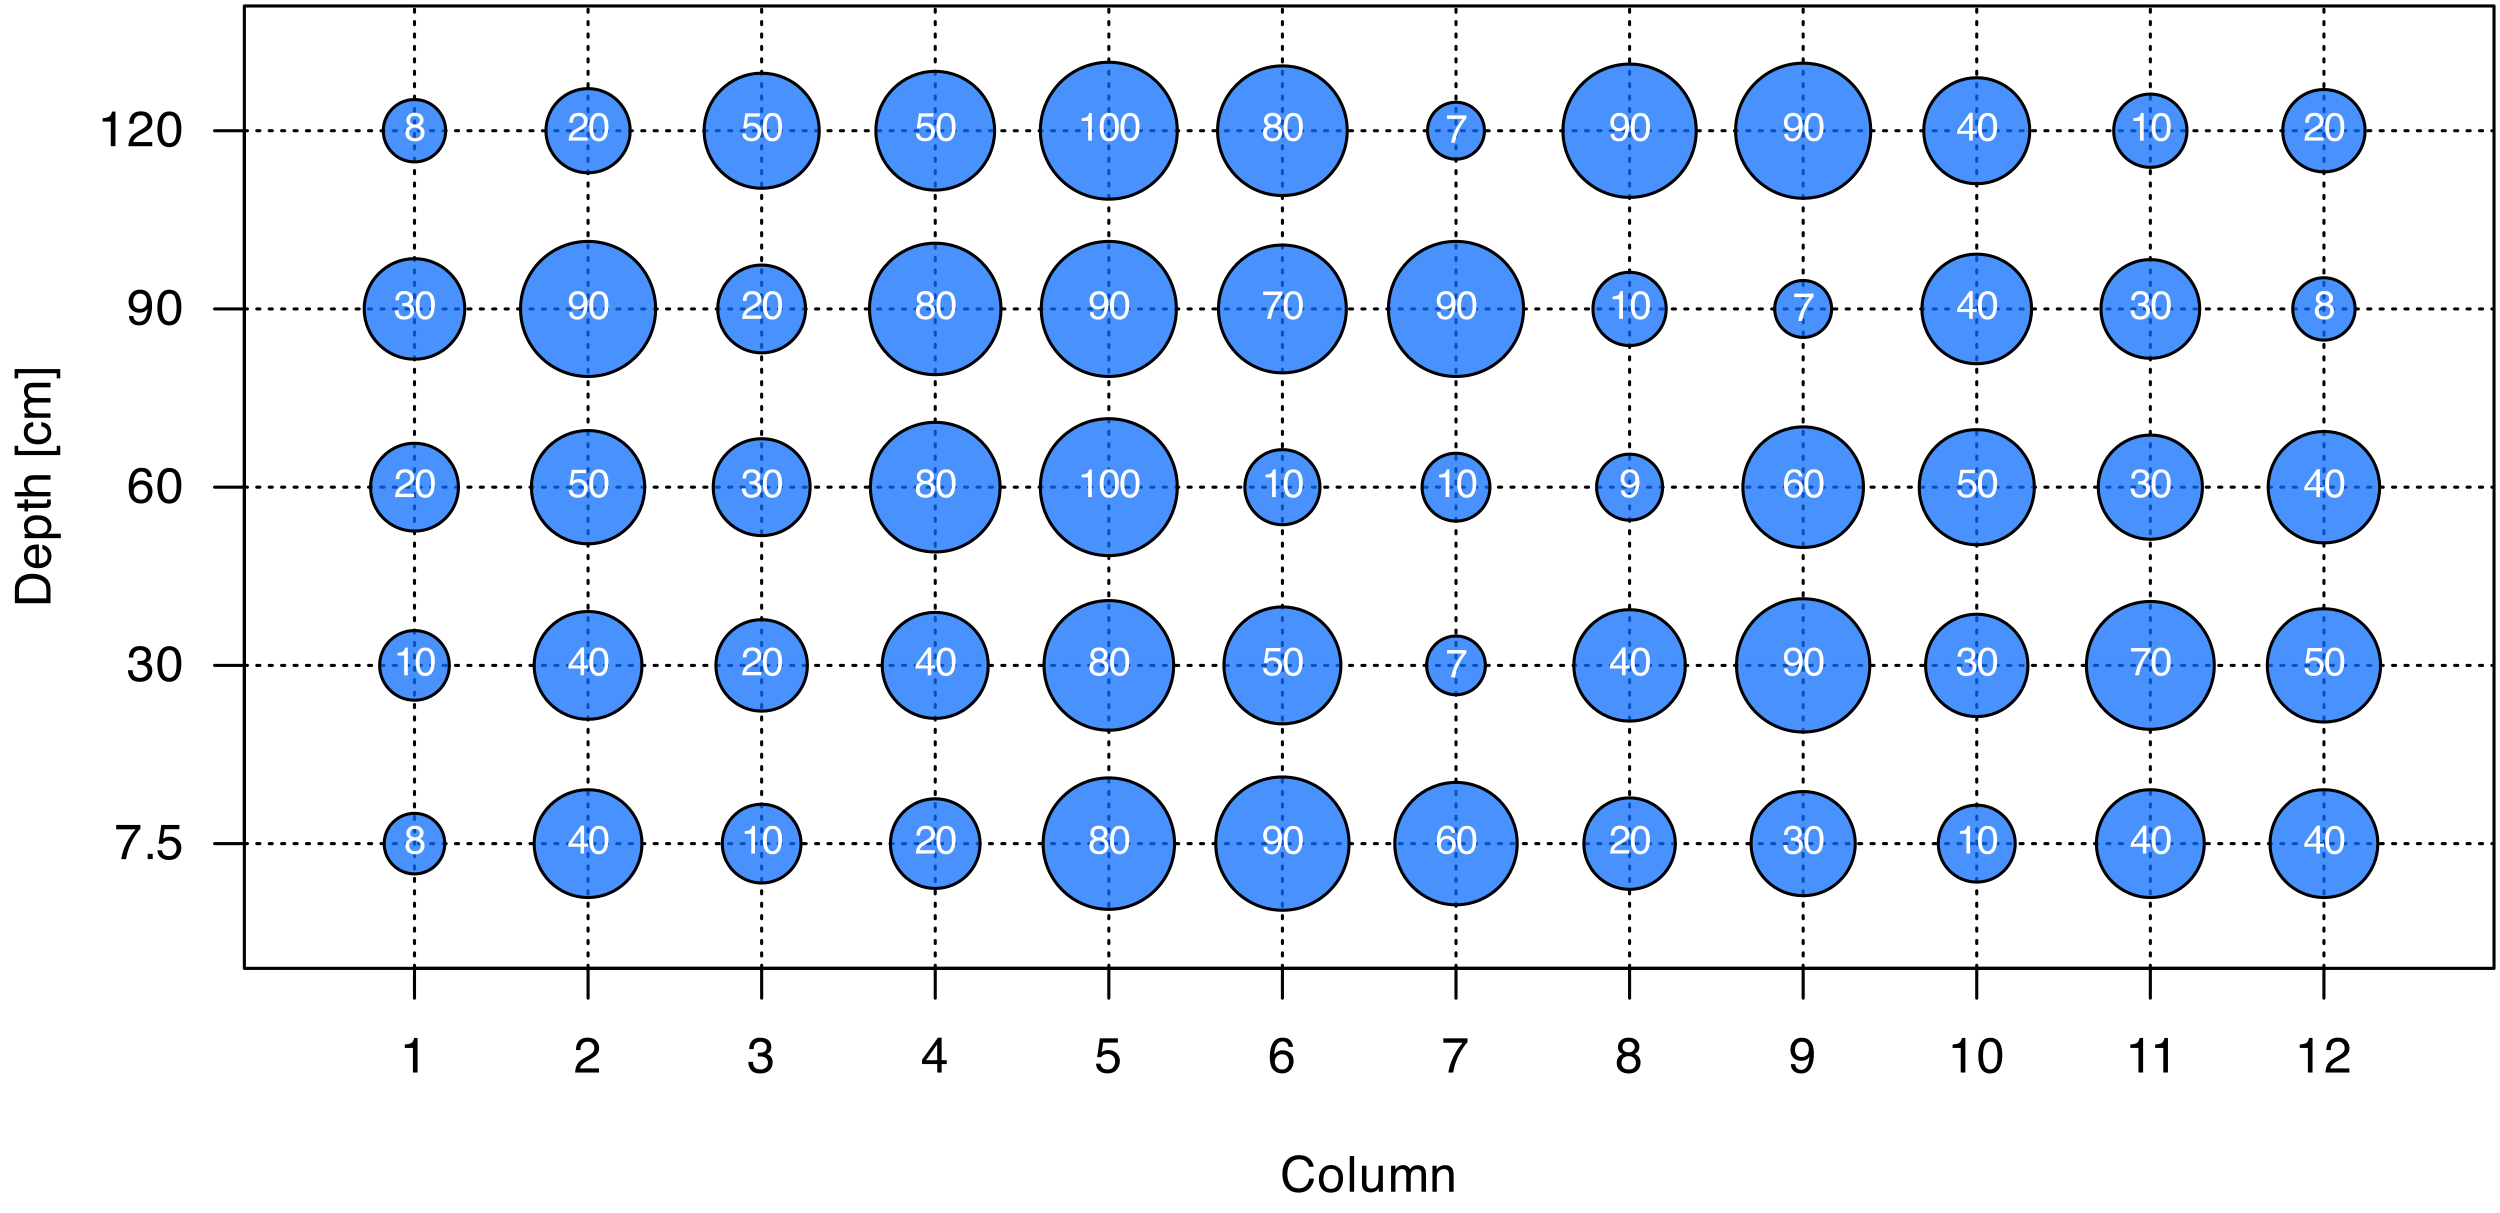 <?xml version="1.0" encoding="UTF-8"?>
<svg xmlns="http://www.w3.org/2000/svg" xmlns:xlink="http://www.w3.org/1999/xlink" width="604" height="293" viewBox="0 0 604 293">
<defs>
<g>
<g id="glyph-0-0">
<path d="M 0.391 0 L 0.391 -8.609 L 7.219 -8.609 L 7.219 0 Z M 6.141 -1.078 L 6.141 -7.531 L 1.469 -7.531 L 1.469 -1.078 Z M 6.141 -1.078 "/>
</g>
<g id="glyph-0-1">
<path d="M 4.547 -8.844 C 5.629 -8.844 6.473 -8.555 7.078 -7.984 C 7.68 -7.41 8.016 -6.758 8.078 -6.031 L 6.938 -6.031 C 6.812 -6.582 6.555 -7.02 6.172 -7.344 C 5.785 -7.664 5.242 -7.828 4.547 -7.828 C 3.703 -7.828 3.02 -7.531 2.5 -6.938 C 1.977 -6.344 1.719 -5.43 1.719 -4.203 C 1.719 -3.191 1.953 -2.367 2.422 -1.734 C 2.891 -1.109 3.594 -0.797 4.531 -0.797 C 5.383 -0.797 6.039 -1.129 6.5 -1.797 C 6.727 -2.141 6.906 -2.598 7.031 -3.172 L 8.156 -3.172 C 8.062 -2.266 7.727 -1.504 7.156 -0.891 C 6.469 -0.148 5.547 0.219 4.391 0.219 C 3.391 0.219 2.551 -0.082 1.875 -0.688 C 0.977 -1.488 0.531 -2.723 0.531 -4.391 C 0.531 -5.66 0.863 -6.703 1.531 -7.516 C 2.258 -8.398 3.266 -8.844 4.547 -8.844 Z M 4.312 -8.844 Z M 4.312 -8.844 "/>
</g>
<g id="glyph-0-2">
<path d="M 3.266 -0.688 C 3.961 -0.688 4.441 -0.945 4.703 -1.469 C 4.961 -2 5.094 -2.586 5.094 -3.234 C 5.094 -3.828 5 -4.305 4.812 -4.672 C 4.508 -5.242 4 -5.531 3.281 -5.531 C 2.633 -5.531 2.164 -5.285 1.875 -4.797 C 1.582 -4.305 1.438 -3.711 1.438 -3.016 C 1.438 -2.348 1.582 -1.789 1.875 -1.344 C 2.164 -0.906 2.629 -0.688 3.266 -0.688 Z M 3.312 -6.453 C 4.113 -6.453 4.789 -6.18 5.344 -5.641 C 5.906 -5.109 6.188 -4.316 6.188 -3.266 C 6.188 -2.254 5.941 -1.414 5.453 -0.75 C 4.961 -0.094 4.203 0.234 3.172 0.234 C 2.305 0.234 1.617 -0.055 1.109 -0.641 C 0.598 -1.234 0.344 -2.02 0.344 -3 C 0.344 -4.051 0.609 -4.891 1.141 -5.516 C 1.68 -6.141 2.406 -6.453 3.312 -6.453 Z M 3.266 -6.422 Z M 3.266 -6.422 "/>
</g>
<g id="glyph-0-3">
<path d="M 0.797 -8.609 L 1.859 -8.609 L 1.859 0 L 0.797 0 Z M 0.797 -8.609 "/>
</g>
<g id="glyph-0-4">
<path d="M 1.828 -6.281 L 1.828 -2.109 C 1.828 -1.785 1.879 -1.523 1.984 -1.328 C 2.172 -0.953 2.52 -0.766 3.031 -0.766 C 3.758 -0.766 4.258 -1.094 4.531 -1.75 C 4.676 -2.102 4.75 -2.582 4.75 -3.188 L 4.75 -6.281 L 5.797 -6.281 L 5.797 0 L 4.812 0 L 4.812 -0.922 C 4.676 -0.68 4.508 -0.484 4.312 -0.328 C 3.906 0.004 3.414 0.172 2.844 0.172 C 1.945 0.172 1.336 -0.129 1.016 -0.734 C 0.836 -1.047 0.75 -1.473 0.75 -2.016 L 0.75 -6.281 Z M 3.281 -6.422 Z M 3.281 -6.422 "/>
</g>
<g id="glyph-0-5">
<path d="M 0.781 -6.281 L 1.812 -6.281 L 1.812 -5.391 C 2.062 -5.691 2.289 -5.914 2.5 -6.062 C 2.844 -6.301 3.238 -6.422 3.688 -6.422 C 4.188 -6.422 4.586 -6.297 4.891 -6.047 C 5.055 -5.91 5.211 -5.703 5.359 -5.422 C 5.586 -5.766 5.859 -6.016 6.172 -6.172 C 6.492 -6.336 6.852 -6.422 7.25 -6.422 C 8.094 -6.422 8.664 -6.113 8.969 -5.5 C 9.133 -5.176 9.219 -4.734 9.219 -4.172 L 9.219 0 L 8.125 0 L 8.125 -4.359 C 8.125 -4.773 8.02 -5.062 7.812 -5.219 C 7.602 -5.375 7.348 -5.453 7.047 -5.453 C 6.629 -5.453 6.27 -5.312 5.969 -5.031 C 5.676 -4.758 5.531 -4.301 5.531 -3.656 L 5.531 0 L 4.453 0 L 4.453 -4.094 C 4.453 -4.52 4.398 -4.832 4.297 -5.031 C 4.141 -5.32 3.844 -5.469 3.406 -5.469 C 3.008 -5.469 2.645 -5.312 2.312 -5 C 1.988 -4.695 1.828 -4.141 1.828 -3.328 L 1.828 0 L 0.781 0 Z M 0.781 -6.281 "/>
</g>
<g id="glyph-0-6">
<path d="M 0.781 -6.281 L 1.781 -6.281 L 1.781 -5.391 C 2.07 -5.754 2.383 -6.016 2.719 -6.172 C 3.051 -6.336 3.422 -6.422 3.828 -6.422 C 4.711 -6.422 5.312 -6.109 5.625 -5.484 C 5.801 -5.141 5.891 -4.656 5.891 -4.031 L 5.891 0 L 4.812 0 L 4.812 -3.953 C 4.812 -4.336 4.754 -4.645 4.641 -4.875 C 4.453 -5.27 4.113 -5.469 3.625 -5.469 C 3.375 -5.469 3.172 -5.441 3.016 -5.391 C 2.723 -5.305 2.469 -5.133 2.25 -4.875 C 2.07 -4.664 1.957 -4.453 1.906 -4.234 C 1.852 -4.016 1.828 -3.695 1.828 -3.281 L 1.828 0 L 0.781 0 Z M 3.25 -6.422 Z M 3.25 -6.422 "/>
</g>
<g id="glyph-0-7">
<path d="M 1.156 -5.938 L 1.156 -6.75 C 1.914 -6.82 2.441 -6.945 2.734 -7.125 C 3.035 -7.301 3.266 -7.711 3.422 -8.359 L 4.25 -8.359 L 4.25 0 L 3.125 0 L 3.125 -5.938 Z M 1.156 -5.938 "/>
</g>
<g id="glyph-0-8">
<path d="M 0.375 0 C 0.414 -0.719 0.566 -1.344 0.828 -1.875 C 1.086 -2.414 1.594 -2.906 2.344 -3.344 L 3.469 -4 C 3.969 -4.289 4.32 -4.539 4.531 -4.75 C 4.852 -5.07 5.016 -5.441 5.016 -5.859 C 5.016 -6.348 4.863 -6.734 4.562 -7.016 C 4.27 -7.305 3.883 -7.453 3.406 -7.453 C 2.676 -7.453 2.176 -7.18 1.906 -6.641 C 1.75 -6.336 1.664 -5.93 1.656 -5.422 L 0.578 -5.422 C 0.586 -6.148 0.723 -6.742 0.984 -7.203 C 1.441 -8.016 2.25 -8.422 3.406 -8.422 C 4.363 -8.422 5.062 -8.16 5.5 -7.641 C 5.945 -7.117 6.172 -6.539 6.172 -5.906 C 6.172 -5.238 5.938 -4.664 5.469 -4.188 C 5.195 -3.906 4.707 -3.566 4 -3.172 L 3.188 -2.734 C 2.812 -2.523 2.516 -2.32 2.297 -2.125 C 1.898 -1.789 1.648 -1.414 1.547 -1 L 6.141 -1 L 6.141 0 Z M 0.375 0 "/>
</g>
<g id="glyph-0-9">
<path d="M 3.125 0.234 C 2.125 0.234 1.398 -0.035 0.953 -0.578 C 0.504 -1.129 0.281 -1.797 0.281 -2.578 L 1.391 -2.578 C 1.43 -2.035 1.531 -1.641 1.688 -1.391 C 1.969 -0.953 2.461 -0.734 3.172 -0.734 C 3.734 -0.734 4.18 -0.879 4.516 -1.172 C 4.848 -1.473 5.016 -1.859 5.016 -2.328 C 5.016 -2.898 4.836 -3.301 4.484 -3.531 C 4.129 -3.77 3.641 -3.891 3.016 -3.891 C 2.941 -3.891 2.867 -3.883 2.797 -3.875 C 2.723 -3.875 2.648 -3.875 2.578 -3.875 L 2.578 -4.812 C 2.691 -4.789 2.785 -4.781 2.859 -4.781 C 2.93 -4.781 3.008 -4.781 3.094 -4.781 C 3.488 -4.781 3.812 -4.844 4.062 -4.969 C 4.508 -5.188 4.734 -5.578 4.734 -6.141 C 4.734 -6.555 4.582 -6.875 4.281 -7.094 C 3.988 -7.32 3.645 -7.438 3.25 -7.438 C 2.551 -7.438 2.066 -7.203 1.797 -6.734 C 1.648 -6.484 1.566 -6.117 1.547 -5.641 L 0.5 -5.641 C 0.5 -6.266 0.625 -6.797 0.875 -7.234 C 1.301 -8.016 2.055 -8.406 3.141 -8.406 C 3.992 -8.406 4.656 -8.211 5.125 -7.828 C 5.594 -7.453 5.828 -6.898 5.828 -6.172 C 5.828 -5.66 5.691 -5.242 5.422 -4.922 C 5.242 -4.723 5.02 -4.566 4.75 -4.453 C 5.188 -4.328 5.531 -4.094 5.781 -3.75 C 6.031 -3.406 6.156 -2.984 6.156 -2.484 C 6.156 -1.68 5.891 -1.023 5.359 -0.516 C 4.836 -0.016 4.094 0.234 3.125 0.234 Z M 3.125 0.234 "/>
</g>
<g id="glyph-0-10">
<path d="M 3.969 -2.969 L 3.969 -6.781 L 1.281 -2.969 Z M 3.984 0 L 3.984 -2.047 L 0.312 -2.047 L 0.312 -3.078 L 4.156 -8.422 L 5.047 -8.422 L 5.047 -2.969 L 6.281 -2.969 L 6.281 -2.047 L 5.047 -2.047 L 5.047 0 Z M 3.984 0 "/>
</g>
<g id="glyph-0-11">
<path d="M 1.484 -2.141 C 1.555 -1.535 1.836 -1.117 2.328 -0.891 C 2.578 -0.773 2.863 -0.719 3.188 -0.719 C 3.812 -0.719 4.273 -0.914 4.578 -1.312 C 4.879 -1.707 5.031 -2.148 5.031 -2.641 C 5.031 -3.223 4.848 -3.676 4.484 -4 C 4.129 -4.32 3.703 -4.484 3.203 -4.484 C 2.836 -4.484 2.523 -4.41 2.266 -4.266 C 2.004 -4.129 1.785 -3.938 1.609 -3.688 L 0.688 -3.734 L 1.328 -8.25 L 5.688 -8.25 L 5.688 -7.234 L 2.125 -7.234 L 1.766 -4.906 C 1.961 -5.051 2.148 -5.16 2.328 -5.234 C 2.641 -5.359 3 -5.422 3.406 -5.422 C 4.176 -5.422 4.828 -5.172 5.359 -4.672 C 5.898 -4.18 6.172 -3.555 6.172 -2.797 C 6.172 -2.004 5.922 -1.301 5.422 -0.688 C 4.93 -0.082 4.148 0.219 3.078 0.219 C 2.398 0.219 1.797 0.023 1.266 -0.359 C 0.742 -0.742 0.453 -1.336 0.391 -2.141 Z M 1.484 -2.141 "/>
</g>
<g id="glyph-0-12">
<path d="M 3.516 -8.422 C 4.453 -8.422 5.102 -8.176 5.469 -7.688 C 5.844 -7.207 6.031 -6.707 6.031 -6.188 L 4.984 -6.188 C 4.922 -6.52 4.82 -6.781 4.688 -6.969 C 4.426 -7.32 4.039 -7.5 3.531 -7.5 C 2.938 -7.5 2.461 -7.223 2.109 -6.672 C 1.766 -6.129 1.578 -5.352 1.547 -4.344 C 1.785 -4.695 2.086 -4.961 2.453 -5.141 C 2.785 -5.297 3.16 -5.375 3.578 -5.375 C 4.285 -5.375 4.898 -5.148 5.422 -4.703 C 5.941 -4.254 6.203 -3.582 6.203 -2.688 C 6.203 -1.926 5.953 -1.25 5.453 -0.656 C 4.961 -0.07 4.258 0.219 3.344 0.219 C 2.551 0.219 1.867 -0.078 1.297 -0.672 C 0.734 -1.273 0.453 -2.281 0.453 -3.688 C 0.453 -4.727 0.578 -5.613 0.828 -6.344 C 1.316 -7.727 2.211 -8.422 3.516 -8.422 Z M 3.438 -0.719 C 3.988 -0.719 4.398 -0.906 4.672 -1.281 C 4.953 -1.656 5.094 -2.098 5.094 -2.609 C 5.094 -3.035 4.969 -3.441 4.719 -3.828 C 4.477 -4.211 4.031 -4.406 3.375 -4.406 C 2.926 -4.406 2.531 -4.254 2.188 -3.953 C 1.844 -3.66 1.672 -3.211 1.672 -2.609 C 1.672 -2.078 1.828 -1.629 2.141 -1.266 C 2.453 -0.898 2.883 -0.719 3.438 -0.719 Z M 3.438 -0.719 "/>
</g>
<g id="glyph-0-13">
<path d="M 6.281 -8.25 L 6.281 -7.328 C 6.008 -7.066 5.648 -6.613 5.203 -5.969 C 4.754 -5.32 4.359 -4.625 4.016 -3.875 C 3.672 -3.133 3.41 -2.469 3.234 -1.875 C 3.129 -1.488 2.984 -0.863 2.797 0 L 1.641 0 C 1.898 -1.602 2.484 -3.195 3.391 -4.781 C 3.93 -5.707 4.492 -6.508 5.078 -7.188 L 0.438 -7.188 L 0.438 -8.25 Z M 6.281 -8.25 "/>
</g>
<g id="glyph-0-14">
<path d="M 3.266 -4.875 C 3.734 -4.875 4.098 -5.004 4.359 -5.266 C 4.617 -5.523 4.75 -5.832 4.75 -6.188 C 4.75 -6.5 4.625 -6.785 4.375 -7.047 C 4.125 -7.316 3.742 -7.453 3.234 -7.453 C 2.723 -7.453 2.352 -7.316 2.125 -7.047 C 1.895 -6.785 1.781 -6.484 1.781 -6.141 C 1.781 -5.742 1.926 -5.43 2.219 -5.203 C 2.52 -4.984 2.867 -4.875 3.266 -4.875 Z M 3.328 -0.719 C 3.816 -0.719 4.223 -0.848 4.547 -1.109 C 4.867 -1.379 5.031 -1.773 5.031 -2.297 C 5.031 -2.836 4.863 -3.25 4.531 -3.531 C 4.195 -3.812 3.77 -3.953 3.25 -3.953 C 2.75 -3.953 2.336 -3.805 2.016 -3.516 C 1.703 -3.234 1.547 -2.836 1.547 -2.328 C 1.547 -1.891 1.691 -1.508 1.984 -1.188 C 2.273 -0.875 2.723 -0.719 3.328 -0.719 Z M 1.828 -4.469 C 1.535 -4.594 1.305 -4.738 1.141 -4.906 C 0.836 -5.219 0.688 -5.625 0.688 -6.125 C 0.688 -6.75 0.91 -7.285 1.359 -7.734 C 1.816 -8.191 2.457 -8.422 3.281 -8.422 C 4.094 -8.422 4.723 -8.207 5.172 -7.781 C 5.629 -7.352 5.859 -6.859 5.859 -6.297 C 5.859 -5.773 5.727 -5.348 5.469 -5.016 C 5.32 -4.836 5.094 -4.66 4.781 -4.484 C 5.125 -4.328 5.395 -4.145 5.594 -3.938 C 5.969 -3.539 6.156 -3.031 6.156 -2.406 C 6.156 -1.664 5.906 -1.039 5.406 -0.531 C 4.914 -0.02 4.219 0.234 3.312 0.234 C 2.488 0.234 1.797 0.016 1.234 -0.422 C 0.672 -0.867 0.391 -1.516 0.391 -2.359 C 0.391 -2.848 0.508 -3.273 0.75 -3.641 C 0.988 -4.004 1.348 -4.281 1.828 -4.469 Z M 1.828 -4.469 "/>
</g>
<g id="glyph-0-15">
<path d="M 1.594 -2.031 C 1.625 -1.445 1.848 -1.047 2.266 -0.828 C 2.484 -0.703 2.727 -0.641 3 -0.641 C 3.5 -0.641 3.926 -0.848 4.281 -1.266 C 4.633 -1.691 4.891 -2.547 5.047 -3.828 C 4.805 -3.461 4.516 -3.203 4.172 -3.047 C 3.828 -2.898 3.453 -2.828 3.047 -2.828 C 2.242 -2.828 1.602 -3.078 1.125 -3.578 C 0.656 -4.086 0.422 -4.738 0.422 -5.531 C 0.422 -6.289 0.656 -6.957 1.125 -7.531 C 1.594 -8.113 2.281 -8.406 3.188 -8.406 C 4.406 -8.406 5.25 -7.852 5.719 -6.75 C 5.969 -6.145 6.094 -5.391 6.094 -4.484 C 6.094 -3.453 5.941 -2.539 5.641 -1.75 C 5.129 -0.426 4.258 0.234 3.031 0.234 C 2.219 0.234 1.598 0.02 1.172 -0.406 C 0.742 -0.844 0.531 -1.383 0.531 -2.031 Z M 3.188 -3.75 C 3.613 -3.75 4 -3.883 4.344 -4.156 C 4.688 -4.438 4.859 -4.922 4.859 -5.609 C 4.859 -6.223 4.703 -6.68 4.391 -6.984 C 4.078 -7.285 3.68 -7.438 3.203 -7.438 C 2.691 -7.438 2.285 -7.266 1.984 -6.922 C 1.68 -6.578 1.531 -6.113 1.531 -5.531 C 1.531 -4.988 1.66 -4.555 1.922 -4.234 C 2.191 -3.91 2.613 -3.75 3.188 -3.75 Z M 3.188 -3.75 "/>
</g>
<g id="glyph-0-16">
<path d="M 3.25 -8.391 C 4.332 -8.391 5.117 -7.941 5.609 -7.047 C 5.984 -6.359 6.172 -5.41 6.172 -4.203 C 6.172 -3.066 6 -2.125 5.656 -1.375 C 5.164 -0.301 4.359 0.234 3.234 0.234 C 2.234 0.234 1.484 -0.203 0.984 -1.078 C 0.578 -1.816 0.375 -2.801 0.375 -4.031 C 0.375 -4.977 0.5 -5.797 0.75 -6.484 C 1.207 -7.754 2.039 -8.391 3.25 -8.391 Z M 3.234 -0.734 C 3.785 -0.734 4.223 -0.973 4.547 -1.453 C 4.867 -1.941 5.031 -2.848 5.031 -4.172 C 5.031 -5.117 4.91 -5.898 4.672 -6.516 C 4.441 -7.129 3.988 -7.438 3.312 -7.438 C 2.688 -7.438 2.227 -7.145 1.938 -6.562 C 1.656 -5.977 1.516 -5.117 1.516 -3.984 C 1.516 -3.129 1.609 -2.441 1.797 -1.922 C 2.078 -1.129 2.555 -0.734 3.234 -0.734 Z M 3.234 -0.734 "/>
</g>
<g id="glyph-0-17">
<path d="M 1.031 -1.281 L 2.25 -1.281 L 2.25 0 L 1.031 0 Z M 1.031 -1.281 "/>
</g>
<g id="glyph-1-0">
<path d="M 0 -0.391 L -8.609 -0.391 L -8.609 -7.219 L 0 -7.219 Z M -1.078 -6.141 L -7.531 -6.141 L -7.531 -1.469 L -1.078 -1.469 Z M -1.078 -6.141 "/>
</g>
<g id="glyph-1-1">
<path d="M -1 -4.219 C -1 -4.613 -1.039 -4.938 -1.125 -5.188 C -1.27 -5.645 -1.562 -6.02 -2 -6.312 C -2.344 -6.539 -2.785 -6.703 -3.328 -6.797 C -3.66 -6.859 -3.961 -6.891 -4.234 -6.891 C -5.305 -6.891 -6.133 -6.676 -6.719 -6.25 C -7.312 -5.832 -7.609 -5.148 -7.609 -4.203 L -7.609 -2.141 L -1 -2.141 Z M -8.609 -0.969 L -8.609 -4.453 C -8.609 -5.641 -8.188 -6.555 -7.344 -7.203 C -6.594 -7.785 -5.625 -8.078 -4.438 -8.078 C -3.52 -8.078 -2.691 -7.906 -1.953 -7.562 C -0.648 -6.957 0 -5.914 0 -4.438 L 0 -0.969 Z M -8.609 -0.969 "/>
</g>
<g id="glyph-1-2">
<path d="M -6.422 -3.391 C -6.422 -3.836 -6.316 -4.27 -6.109 -4.688 C -5.898 -5.102 -5.629 -5.422 -5.297 -5.641 C -4.973 -5.848 -4.602 -5.988 -4.188 -6.062 C -3.895 -6.125 -3.43 -6.156 -2.797 -6.156 L -2.797 -1.547 C -2.16 -1.566 -1.648 -1.719 -1.266 -2 C -0.879 -2.281 -0.688 -2.719 -0.688 -3.312 C -0.688 -3.863 -0.867 -4.301 -1.234 -4.625 C -1.441 -4.812 -1.688 -4.945 -1.969 -5.031 L -1.969 -6.062 C -1.738 -6.039 -1.484 -5.953 -1.203 -5.797 C -0.922 -5.641 -0.688 -5.469 -0.5 -5.281 C -0.188 -4.957 0.02 -4.555 0.125 -4.078 C 0.188 -3.828 0.219 -3.539 0.219 -3.219 C 0.219 -2.438 -0.062 -1.773 -0.625 -1.234 C -1.195 -0.691 -1.992 -0.422 -3.016 -0.422 C -4.023 -0.422 -4.844 -0.691 -5.469 -1.234 C -6.102 -1.785 -6.422 -2.504 -6.422 -3.391 Z M -3.641 -5.062 C -4.098 -5.02 -4.461 -4.922 -4.734 -4.766 C -5.242 -4.484 -5.5 -4.004 -5.5 -3.328 C -5.5 -2.836 -5.32 -2.426 -4.969 -2.094 C -4.625 -1.77 -4.18 -1.598 -3.641 -1.578 Z M -6.422 -3.281 Z M -6.422 -3.281 "/>
</g>
<g id="glyph-1-3">
<path d="M -0.703 -3.422 C -0.703 -3.91 -0.91 -4.316 -1.328 -4.641 C -1.742 -4.973 -2.359 -5.141 -3.172 -5.141 C -3.672 -5.141 -4.102 -5.066 -4.469 -4.922 C -5.156 -4.648 -5.5 -4.148 -5.5 -3.422 C -5.5 -2.691 -5.133 -2.191 -4.406 -1.922 C -4.02 -1.773 -3.523 -1.703 -2.922 -1.703 C -2.43 -1.703 -2.02 -1.773 -1.688 -1.922 C -1.031 -2.191 -0.703 -2.691 -0.703 -3.422 Z M -6.25 -0.688 L -6.25 -1.719 L -5.422 -1.719 C -5.703 -1.926 -5.922 -2.156 -6.078 -2.406 C -6.305 -2.758 -6.422 -3.176 -6.422 -3.656 C -6.422 -4.375 -6.148 -4.977 -5.609 -5.469 C -5.066 -5.969 -4.289 -6.219 -3.281 -6.219 C -1.906 -6.219 -0.926 -5.859 -0.344 -5.141 C 0.031 -4.691 0.219 -4.164 0.219 -3.562 C 0.219 -3.094 0.113 -2.695 -0.094 -2.375 C -0.219 -2.188 -0.422 -1.977 -0.703 -1.75 L 2.5 -1.75 L 2.5 -0.688 Z M -6.25 -0.688 "/>
</g>
<g id="glyph-1-4">
<path d="M -8.031 -0.984 L -8.031 -2.047 L -6.281 -2.047 L -6.281 -3.047 L -5.422 -3.047 L -5.422 -2.047 L -1.312 -2.047 C -1.094 -2.047 -0.945 -2.125 -0.875 -2.281 C -0.832 -2.352 -0.812 -2.488 -0.812 -2.688 C -0.812 -2.738 -0.812 -2.789 -0.812 -2.844 C -0.82 -2.906 -0.828 -2.973 -0.828 -3.047 L 0 -3.047 C 0.031 -2.93 0.051 -2.805 0.062 -2.672 C 0.082 -2.547 0.094 -2.406 0.094 -2.25 C 0.094 -1.758 -0.031 -1.426 -0.281 -1.25 C -0.531 -1.07 -0.859 -0.984 -1.266 -0.984 L -5.422 -0.984 L -5.422 -0.141 L -6.281 -0.141 L -6.281 -0.984 Z M -8.031 -0.984 "/>
</g>
<g id="glyph-1-5">
<path d="M -8.641 -0.781 L -8.641 -1.828 L -5.422 -1.828 C -5.742 -2.078 -5.969 -2.301 -6.094 -2.5 C -6.312 -2.844 -6.422 -3.27 -6.422 -3.781 C -6.422 -4.688 -6.102 -5.301 -5.469 -5.625 C -5.125 -5.801 -4.645 -5.891 -4.031 -5.891 L 0 -5.891 L 0 -4.812 L -3.953 -4.812 C -4.41 -4.812 -4.75 -4.75 -4.969 -4.625 C -5.312 -4.438 -5.484 -4.078 -5.484 -3.547 C -5.484 -3.109 -5.332 -2.711 -5.031 -2.359 C -4.727 -2.004 -4.16 -1.828 -3.328 -1.828 L 0 -1.828 L 0 -0.781 Z M -8.641 -0.781 "/>
</g>
<g id="glyph-1-6">
</g>
<g id="glyph-1-7">
<path d="M -8.672 -0.75 L -8.672 -3 L -7.812 -3 L -7.812 -1.75 L 1.5 -1.75 L 1.5 -3 L 2.359 -3 L 2.359 -0.75 Z M -8.672 -0.75 "/>
</g>
<g id="glyph-1-8">
<path d="M -6.453 -3.188 C -6.453 -3.895 -6.281 -4.469 -5.938 -4.906 C -5.594 -5.352 -5.004 -5.625 -4.172 -5.719 L -4.172 -4.688 C -4.555 -4.625 -4.875 -4.484 -5.125 -4.266 C -5.383 -4.047 -5.516 -3.688 -5.516 -3.188 C -5.516 -2.52 -5.188 -2.039 -4.531 -1.75 C -4.102 -1.562 -3.578 -1.469 -2.953 -1.469 C -2.328 -1.469 -1.797 -1.598 -1.359 -1.859 C -0.93 -2.129 -0.719 -2.551 -0.719 -3.125 C -0.719 -3.562 -0.852 -3.906 -1.125 -4.156 C -1.395 -4.414 -1.758 -4.594 -2.219 -4.688 L -2.219 -5.719 C -1.383 -5.602 -0.773 -5.312 -0.391 -4.844 C -0.004 -4.375 0.188 -3.773 0.188 -3.047 C 0.188 -2.223 -0.113 -1.566 -0.719 -1.078 C -1.32 -0.586 -2.07 -0.344 -2.969 -0.344 C -4.07 -0.344 -4.926 -0.609 -5.531 -1.141 C -6.145 -1.68 -6.453 -2.363 -6.453 -3.188 Z M -6.422 -3.031 Z M -6.422 -3.031 "/>
</g>
<g id="glyph-1-9">
<path d="M -6.281 -0.781 L -6.281 -1.812 L -5.391 -1.812 C -5.691 -2.062 -5.914 -2.289 -6.062 -2.5 C -6.301 -2.844 -6.422 -3.238 -6.422 -3.688 C -6.422 -4.188 -6.297 -4.586 -6.047 -4.891 C -5.91 -5.055 -5.703 -5.211 -5.422 -5.359 C -5.766 -5.586 -6.016 -5.859 -6.172 -6.172 C -6.336 -6.492 -6.422 -6.852 -6.422 -7.25 C -6.422 -8.094 -6.113 -8.664 -5.5 -8.969 C -5.176 -9.133 -4.734 -9.219 -4.172 -9.219 L 0 -9.219 L 0 -8.125 L -4.359 -8.125 C -4.773 -8.125 -5.062 -8.02 -5.219 -7.812 C -5.375 -7.602 -5.453 -7.348 -5.453 -7.047 C -5.453 -6.629 -5.312 -6.27 -5.031 -5.969 C -4.758 -5.676 -4.301 -5.531 -3.656 -5.531 L 0 -5.531 L 0 -4.453 L -4.094 -4.453 C -4.52 -4.453 -4.832 -4.398 -5.031 -4.297 C -5.32 -4.141 -5.469 -3.844 -5.469 -3.406 C -5.469 -3.008 -5.312 -2.645 -5 -2.312 C -4.695 -1.988 -4.141 -1.828 -3.328 -1.828 L 0 -1.828 L 0 -0.781 Z M -6.281 -0.781 "/>
</g>
<g id="glyph-1-10">
<path d="M 1.5 -0.281 L 1.5 -1.531 L -7.812 -1.531 L -7.812 -0.281 L -8.672 -0.281 L -8.672 -2.531 L 2.359 -2.531 L 2.359 -0.281 Z M 1.5 -0.281 "/>
</g>
<g id="glyph-2-0">
<path d="M 0.312 0 L 0.312 -6.875 L 5.766 -6.875 L 5.766 0 Z M 4.906 -0.859 L 4.906 -6.016 L 1.172 -6.016 L 1.172 -0.859 Z M 4.906 -0.859 "/>
</g>
<g id="glyph-2-1">
<path d="M 2.609 -3.891 C 2.984 -3.891 3.273 -3.992 3.484 -4.203 C 3.691 -4.41 3.797 -4.66 3.797 -4.953 C 3.797 -5.203 3.691 -5.43 3.484 -5.641 C 3.285 -5.848 2.984 -5.953 2.578 -5.953 C 2.172 -5.953 1.875 -5.848 1.688 -5.641 C 1.508 -5.43 1.422 -5.188 1.422 -4.906 C 1.422 -4.594 1.535 -4.344 1.766 -4.156 C 2.004 -3.977 2.285 -3.891 2.609 -3.891 Z M 2.656 -0.578 C 3.051 -0.578 3.375 -0.68 3.625 -0.891 C 3.883 -1.098 4.016 -1.414 4.016 -1.844 C 4.016 -2.27 3.879 -2.594 3.609 -2.812 C 3.348 -3.039 3.008 -3.156 2.594 -3.156 C 2.195 -3.156 1.867 -3.039 1.609 -2.812 C 1.359 -2.582 1.234 -2.266 1.234 -1.859 C 1.234 -1.516 1.348 -1.211 1.578 -0.953 C 1.816 -0.703 2.176 -0.578 2.656 -0.578 Z M 1.469 -3.578 C 1.227 -3.672 1.039 -3.785 0.906 -3.922 C 0.664 -4.172 0.547 -4.5 0.547 -4.906 C 0.547 -5.406 0.723 -5.832 1.078 -6.188 C 1.441 -6.551 1.957 -6.734 2.625 -6.734 C 3.27 -6.734 3.773 -6.562 4.141 -6.219 C 4.504 -5.875 4.688 -5.477 4.688 -5.031 C 4.688 -4.613 4.582 -4.273 4.375 -4.016 C 4.25 -3.867 4.062 -3.723 3.812 -3.578 C 4.094 -3.453 4.312 -3.305 4.469 -3.141 C 4.77 -2.828 4.922 -2.422 4.922 -1.922 C 4.922 -1.336 4.723 -0.836 4.328 -0.422 C 3.93 -0.016 3.367 0.188 2.641 0.188 C 1.984 0.188 1.43 0.008 0.984 -0.344 C 0.535 -0.695 0.312 -1.211 0.312 -1.891 C 0.312 -2.285 0.406 -2.625 0.594 -2.906 C 0.789 -3.195 1.082 -3.422 1.469 -3.578 Z M 1.469 -3.578 "/>
</g>
<g id="glyph-2-2">
<path d="M 0.922 -4.75 L 0.922 -5.391 C 1.523 -5.453 1.945 -5.551 2.188 -5.688 C 2.426 -5.832 2.609 -6.164 2.734 -6.688 L 3.391 -6.688 L 3.391 0 L 2.5 0 L 2.5 -4.75 Z M 0.922 -4.75 "/>
</g>
<g id="glyph-2-3">
<path d="M 2.594 -6.703 C 3.457 -6.703 4.086 -6.348 4.484 -5.641 C 4.773 -5.086 4.922 -4.328 4.922 -3.359 C 4.922 -2.453 4.785 -1.695 4.516 -1.094 C 4.129 -0.238 3.488 0.188 2.594 0.188 C 1.781 0.188 1.18 -0.16 0.797 -0.859 C 0.461 -1.453 0.297 -2.238 0.297 -3.219 C 0.297 -3.977 0.395 -4.633 0.594 -5.188 C 0.957 -6.195 1.625 -6.703 2.594 -6.703 Z M 2.578 -0.578 C 3.016 -0.578 3.363 -0.77 3.625 -1.156 C 3.883 -1.551 4.016 -2.273 4.016 -3.328 C 4.016 -4.086 3.922 -4.711 3.734 -5.203 C 3.547 -5.703 3.18 -5.953 2.641 -5.953 C 2.148 -5.953 1.789 -5.719 1.562 -5.25 C 1.332 -4.781 1.219 -4.094 1.219 -3.188 C 1.219 -2.5 1.289 -1.945 1.438 -1.531 C 1.656 -0.895 2.035 -0.578 2.578 -0.578 Z M 2.578 -0.578 "/>
</g>
<g id="glyph-2-4">
<path d="M 0.297 0 C 0.328 -0.57 0.445 -1.07 0.656 -1.5 C 0.863 -1.938 1.27 -2.328 1.875 -2.672 L 2.766 -3.188 C 3.172 -3.426 3.457 -3.629 3.625 -3.797 C 3.875 -4.055 4 -4.352 4 -4.688 C 4 -5.07 3.879 -5.379 3.641 -5.609 C 3.41 -5.836 3.102 -5.953 2.719 -5.953 C 2.133 -5.953 1.734 -5.734 1.516 -5.297 C 1.398 -5.066 1.336 -4.742 1.328 -4.328 L 0.469 -4.328 C 0.477 -4.91 0.582 -5.383 0.781 -5.75 C 1.145 -6.406 1.789 -6.734 2.719 -6.734 C 3.488 -6.734 4.051 -6.523 4.406 -6.109 C 4.758 -5.691 4.938 -5.227 4.938 -4.719 C 4.938 -4.188 4.75 -3.727 4.375 -3.344 C 4.156 -3.125 3.758 -2.852 3.188 -2.531 L 2.547 -2.188 C 2.242 -2.02 2.004 -1.859 1.828 -1.703 C 1.516 -1.43 1.316 -1.129 1.234 -0.797 L 4.906 -0.797 L 4.906 0 Z M 0.297 0 "/>
</g>
<g id="glyph-2-5">
<path d="M 2.484 0.188 C 1.691 0.188 1.117 -0.031 0.766 -0.469 C 0.41 -0.906 0.234 -1.438 0.234 -2.062 L 1.109 -2.062 C 1.148 -1.625 1.234 -1.305 1.359 -1.109 C 1.578 -0.754 1.969 -0.578 2.531 -0.578 C 2.977 -0.578 3.336 -0.695 3.609 -0.938 C 3.879 -1.176 4.016 -1.484 4.016 -1.859 C 4.016 -2.316 3.867 -2.641 3.578 -2.828 C 3.297 -3.016 2.906 -3.109 2.406 -3.109 C 2.352 -3.109 2.297 -3.102 2.234 -3.094 C 2.18 -3.094 2.125 -3.094 2.062 -3.094 L 2.062 -3.844 C 2.145 -3.832 2.219 -3.82 2.281 -3.812 C 2.344 -3.812 2.406 -3.812 2.469 -3.812 C 2.789 -3.812 3.051 -3.863 3.25 -3.969 C 3.602 -4.145 3.781 -4.457 3.781 -4.906 C 3.781 -5.238 3.66 -5.492 3.422 -5.672 C 3.191 -5.859 2.914 -5.953 2.594 -5.953 C 2.031 -5.953 1.645 -5.766 1.438 -5.391 C 1.312 -5.18 1.242 -4.883 1.234 -4.5 L 0.391 -4.5 C 0.391 -5 0.492 -5.426 0.703 -5.781 C 1.047 -6.406 1.648 -6.719 2.516 -6.719 C 3.191 -6.719 3.719 -6.562 4.094 -6.25 C 4.469 -5.945 4.656 -5.508 4.656 -4.938 C 4.656 -4.52 4.547 -4.188 4.328 -3.938 C 4.191 -3.781 4.016 -3.656 3.797 -3.562 C 4.148 -3.469 4.426 -3.281 4.625 -3 C 4.82 -2.719 4.922 -2.379 4.922 -1.984 C 4.922 -1.348 4.707 -0.828 4.281 -0.422 C 3.863 -0.016 3.266 0.188 2.484 0.188 Z M 2.484 0.188 "/>
</g>
<g id="glyph-2-6">
<path d="M 3.172 -2.375 L 3.172 -5.422 L 1.016 -2.375 Z M 3.188 0 L 3.188 -1.641 L 0.25 -1.641 L 0.25 -2.469 L 3.312 -6.734 L 4.031 -6.734 L 4.031 -2.375 L 5.016 -2.375 L 5.016 -1.641 L 4.031 -1.641 L 4.031 0 Z M 3.188 0 "/>
</g>
<g id="glyph-2-7">
<path d="M 1.188 -1.703 C 1.238 -1.223 1.461 -0.895 1.859 -0.719 C 2.055 -0.625 2.285 -0.578 2.547 -0.578 C 3.047 -0.578 3.414 -0.734 3.656 -1.047 C 3.895 -1.367 4.016 -1.723 4.016 -2.109 C 4.016 -2.578 3.867 -2.938 3.578 -3.188 C 3.297 -3.445 2.957 -3.578 2.562 -3.578 C 2.27 -3.578 2.02 -3.52 1.812 -3.406 C 1.602 -3.289 1.426 -3.133 1.281 -2.938 L 0.547 -2.984 L 1.062 -6.594 L 4.547 -6.594 L 4.547 -5.781 L 1.703 -5.781 L 1.406 -3.922 C 1.562 -4.035 1.711 -4.125 1.859 -4.188 C 2.109 -4.289 2.395 -4.344 2.719 -4.344 C 3.332 -4.344 3.852 -4.141 4.281 -3.734 C 4.707 -3.336 4.922 -2.836 4.922 -2.234 C 4.922 -1.598 4.723 -1.035 4.328 -0.547 C 3.941 -0.066 3.32 0.172 2.469 0.172 C 1.914 0.172 1.43 0.02 1.016 -0.281 C 0.598 -0.594 0.363 -1.066 0.312 -1.703 Z M 1.188 -1.703 "/>
</g>
<g id="glyph-2-8">
<path d="M 1.281 -1.625 C 1.301 -1.156 1.477 -0.832 1.812 -0.656 C 1.988 -0.562 2.18 -0.516 2.391 -0.516 C 2.797 -0.516 3.141 -0.68 3.422 -1.016 C 3.703 -1.348 3.906 -2.031 4.031 -3.062 C 3.844 -2.77 3.609 -2.562 3.328 -2.438 C 3.055 -2.32 2.758 -2.266 2.438 -2.266 C 1.789 -2.266 1.281 -2.461 0.906 -2.859 C 0.531 -3.266 0.344 -3.785 0.344 -4.422 C 0.344 -5.023 0.523 -5.555 0.891 -6.016 C 1.266 -6.484 1.816 -6.719 2.547 -6.719 C 3.523 -6.719 4.195 -6.273 4.562 -5.391 C 4.77 -4.91 4.875 -4.305 4.875 -3.578 C 4.875 -2.754 4.75 -2.023 4.5 -1.391 C 4.094 -0.336 3.398 0.188 2.422 0.188 C 1.766 0.188 1.266 0.016 0.922 -0.328 C 0.586 -0.672 0.422 -1.102 0.422 -1.625 Z M 2.547 -3 C 2.879 -3 3.188 -3.109 3.469 -3.328 C 3.75 -3.547 3.891 -3.93 3.891 -4.484 C 3.891 -4.973 3.766 -5.336 3.516 -5.578 C 3.266 -5.828 2.945 -5.953 2.562 -5.953 C 2.145 -5.953 1.816 -5.812 1.578 -5.531 C 1.336 -5.258 1.219 -4.891 1.219 -4.422 C 1.219 -3.984 1.32 -3.633 1.531 -3.375 C 1.75 -3.125 2.086 -3 2.547 -3 Z M 2.547 -3 "/>
</g>
<g id="glyph-2-9">
<path d="M 5.016 -6.594 L 5.016 -5.859 C 4.797 -5.648 4.508 -5.285 4.156 -4.766 C 3.801 -4.242 3.484 -3.688 3.203 -3.094 C 2.93 -2.508 2.727 -1.977 2.594 -1.5 C 2.5 -1.188 2.379 -0.688 2.234 0 L 1.312 0 C 1.52 -1.281 1.988 -2.555 2.719 -3.828 C 3.145 -4.566 3.594 -5.207 4.062 -5.75 L 0.344 -5.75 L 0.344 -6.594 Z M 5.016 -6.594 "/>
</g>
<g id="glyph-2-10">
<path d="M 2.812 -6.734 C 3.562 -6.734 4.082 -6.535 4.375 -6.141 C 4.664 -5.754 4.812 -5.359 4.812 -4.953 L 3.984 -4.953 C 3.93 -5.211 3.852 -5.422 3.75 -5.578 C 3.539 -5.859 3.227 -6 2.812 -6 C 2.344 -6 1.969 -5.781 1.688 -5.344 C 1.414 -4.906 1.266 -4.281 1.234 -3.469 C 1.422 -3.75 1.664 -3.961 1.969 -4.109 C 2.227 -4.234 2.523 -4.297 2.859 -4.297 C 3.422 -4.297 3.91 -4.113 4.328 -3.75 C 4.742 -3.395 4.953 -2.863 4.953 -2.156 C 4.953 -1.539 4.754 -1 4.359 -0.531 C 3.961 -0.062 3.398 0.172 2.672 0.172 C 2.047 0.172 1.504 -0.062 1.047 -0.531 C 0.586 -1.008 0.359 -1.816 0.359 -2.953 C 0.359 -3.785 0.461 -4.488 0.672 -5.062 C 1.055 -6.176 1.77 -6.734 2.812 -6.734 Z M 2.75 -0.578 C 3.188 -0.578 3.516 -0.723 3.734 -1.016 C 3.961 -1.316 4.078 -1.672 4.078 -2.078 C 4.078 -2.422 3.977 -2.75 3.781 -3.062 C 3.582 -3.375 3.223 -3.531 2.703 -3.531 C 2.336 -3.531 2.02 -3.41 1.75 -3.172 C 1.477 -2.93 1.344 -2.566 1.344 -2.078 C 1.344 -1.648 1.461 -1.289 1.703 -1 C 1.953 -0.719 2.301 -0.578 2.75 -0.578 Z M 2.75 -0.578 "/>
</g>
</g>
<clipPath id="clip-0">
<path clip-rule="nonzero" d="M 59.039 203 L 602.559 203 L 602.559 205 L 59.039 205 Z M 59.039 203 "/>
</clipPath>
<clipPath id="clip-1">
<path clip-rule="nonzero" d="M 59.039 160 L 602.559 160 L 602.559 162 L 59.039 162 Z M 59.039 160 "/>
</clipPath>
<clipPath id="clip-2">
<path clip-rule="nonzero" d="M 59.039 117 L 602.559 117 L 602.559 119 L 59.039 119 Z M 59.039 117 "/>
</clipPath>
<clipPath id="clip-3">
<path clip-rule="nonzero" d="M 59.039 74 L 602.559 74 L 602.559 76 L 59.039 76 Z M 59.039 74 "/>
</clipPath>
<clipPath id="clip-4">
<path clip-rule="nonzero" d="M 59.039 31 L 602.559 31 L 602.559 32 L 59.039 32 Z M 59.039 31 "/>
</clipPath>
<clipPath id="clip-5">
<path clip-rule="nonzero" d="M 99 1.441 L 101 1.441 L 101 233.961 L 99 233.961 Z M 99 1.441 "/>
</clipPath>
<clipPath id="clip-6">
<path clip-rule="nonzero" d="M 141 1.441 L 143 1.441 L 143 233.961 L 141 233.961 Z M 141 1.441 "/>
</clipPath>
<clipPath id="clip-7">
<path clip-rule="nonzero" d="M 183 1.441 L 185 1.441 L 185 233.961 L 183 233.961 Z M 183 1.441 "/>
</clipPath>
<clipPath id="clip-8">
<path clip-rule="nonzero" d="M 225 1.441 L 227 1.441 L 227 233.961 L 225 233.961 Z M 225 1.441 "/>
</clipPath>
<clipPath id="clip-9">
<path clip-rule="nonzero" d="M 267 1.441 L 269 1.441 L 269 233.961 L 267 233.961 Z M 267 1.441 "/>
</clipPath>
<clipPath id="clip-10">
<path clip-rule="nonzero" d="M 309 1.441 L 311 1.441 L 311 233.961 L 309 233.961 Z M 309 1.441 "/>
</clipPath>
<clipPath id="clip-11">
<path clip-rule="nonzero" d="M 351 1.441 L 353 1.441 L 353 233.961 L 351 233.961 Z M 351 1.441 "/>
</clipPath>
<clipPath id="clip-12">
<path clip-rule="nonzero" d="M 393 1.441 L 395 1.441 L 395 233.961 L 393 233.961 Z M 393 1.441 "/>
</clipPath>
<clipPath id="clip-13">
<path clip-rule="nonzero" d="M 435 1.441 L 437 1.441 L 437 233.961 L 435 233.961 Z M 435 1.441 "/>
</clipPath>
<clipPath id="clip-14">
<path clip-rule="nonzero" d="M 477 1.441 L 478 1.441 L 478 233.961 L 477 233.961 Z M 477 1.441 "/>
</clipPath>
<clipPath id="clip-15">
<path clip-rule="nonzero" d="M 519 1.441 L 520 1.441 L 520 233.961 L 519 233.961 Z M 519 1.441 "/>
</clipPath>
<clipPath id="clip-16">
<path clip-rule="nonzero" d="M 561 1.441 L 562 1.441 L 562 233.961 L 561 233.961 Z M 561 1.441 "/>
</clipPath>
</defs>
<rect x="-60.4" y="-29.3" width="724.8" height="351.6" fill="rgb(100%, 100%, 100%)" fill-opacity="1"/>
<g fill="rgb(0%, 0%, 0%)" fill-opacity="1">
<use xlink:href="#glyph-0-1" x="309.301" y="287.92"/>
<use xlink:href="#glyph-0-2" x="318.301" y="287.92"/>
<use xlink:href="#glyph-0-3" x="325.301" y="287.92"/>
<use xlink:href="#glyph-0-4" x="328.301" y="287.92"/>
<use xlink:href="#glyph-0-5" x="335.301" y="287.92"/>
<use xlink:href="#glyph-0-6" x="345.301" y="287.92"/>
</g>
<g fill="rgb(0%, 0%, 0%)" fill-opacity="1">
<use xlink:href="#glyph-1-1" x="12.201" y="146.699"/>
<use xlink:href="#glyph-1-2" x="12.201" y="137.699"/>
<use xlink:href="#glyph-1-3" x="12.201" y="130.699"/>
<use xlink:href="#glyph-1-4" x="12.201" y="123.699"/>
<use xlink:href="#glyph-1-5" x="12.201" y="120.699"/>
<use xlink:href="#glyph-1-6" x="12.201" y="113.699"/>
<use xlink:href="#glyph-1-7" x="12.201" y="110.699"/>
<use xlink:href="#glyph-1-8" x="12.201" y="107.699"/>
<use xlink:href="#glyph-1-9" x="12.201" y="101.699"/>
<use xlink:href="#glyph-1-10" x="12.201" y="91.699"/>
</g>
<g clip-path="url(#clip-0)">
<path fill="none" stroke-width="0.75" stroke-linecap="round" stroke-linejoin="round" stroke="rgb(0%, 0%, 0%)" stroke-opacity="1" stroke-dasharray="0.75 2.25" stroke-miterlimit="10" d="M 59.039 203.82 L 602.559 203.82 "/>
</g>
<g clip-path="url(#clip-1)">
<path fill="none" stroke-width="0.75" stroke-linecap="round" stroke-linejoin="round" stroke="rgb(0%, 0%, 0%)" stroke-opacity="1" stroke-dasharray="0.75 2.25" stroke-miterlimit="10" d="M 59.039 160.758 L 602.559 160.758 "/>
</g>
<g clip-path="url(#clip-2)">
<path fill="none" stroke-width="0.75" stroke-linecap="round" stroke-linejoin="round" stroke="rgb(0%, 0%, 0%)" stroke-opacity="1" stroke-dasharray="0.75 2.25" stroke-miterlimit="10" d="M 59.039 117.699 L 602.559 117.699 "/>
</g>
<g clip-path="url(#clip-3)">
<path fill="none" stroke-width="0.75" stroke-linecap="round" stroke-linejoin="round" stroke="rgb(0%, 0%, 0%)" stroke-opacity="1" stroke-dasharray="0.75 2.25" stroke-miterlimit="10" d="M 59.039 74.641 L 602.559 74.641 "/>
</g>
<g clip-path="url(#clip-4)">
<path fill="none" stroke-width="0.75" stroke-linecap="round" stroke-linejoin="round" stroke="rgb(0%, 0%, 0%)" stroke-opacity="1" stroke-dasharray="0.75 2.25" stroke-miterlimit="10" d="M 59.039 31.582 L 602.559 31.582 "/>
</g>
<g clip-path="url(#clip-5)">
<path fill="none" stroke-width="0.75" stroke-linecap="round" stroke-linejoin="round" stroke="rgb(0%, 0%, 0%)" stroke-opacity="1" stroke-dasharray="0.75 2.25" stroke-miterlimit="10" d="M 100.141 233.961 L 100.141 1.441 "/>
</g>
<g clip-path="url(#clip-6)">
<path fill="none" stroke-width="0.75" stroke-linecap="round" stroke-linejoin="round" stroke="rgb(0%, 0%, 0%)" stroke-opacity="1" stroke-dasharray="0.75 2.25" stroke-miterlimit="10" d="M 142.078 233.961 L 142.078 1.441 "/>
</g>
<g clip-path="url(#clip-7)">
<path fill="none" stroke-width="0.75" stroke-linecap="round" stroke-linejoin="round" stroke="rgb(0%, 0%, 0%)" stroke-opacity="1" stroke-dasharray="0.75 2.25" stroke-miterlimit="10" d="M 184.016 233.961 L 184.016 1.441 "/>
</g>
<g clip-path="url(#clip-8)">
<path fill="none" stroke-width="0.75" stroke-linecap="round" stroke-linejoin="round" stroke="rgb(0%, 0%, 0%)" stroke-opacity="1" stroke-dasharray="0.75 2.25" stroke-miterlimit="10" d="M 225.953 233.961 L 225.953 1.441 "/>
</g>
<g clip-path="url(#clip-9)">
<path fill="none" stroke-width="0.75" stroke-linecap="round" stroke-linejoin="round" stroke="rgb(0%, 0%, 0%)" stroke-opacity="1" stroke-dasharray="0.75 2.25" stroke-miterlimit="10" d="M 267.895 233.961 L 267.895 1.441 "/>
</g>
<g clip-path="url(#clip-10)">
<path fill="none" stroke-width="0.75" stroke-linecap="round" stroke-linejoin="round" stroke="rgb(0%, 0%, 0%)" stroke-opacity="1" stroke-dasharray="0.75 2.25" stroke-miterlimit="10" d="M 309.832 233.961 L 309.832 1.441 "/>
</g>
<g clip-path="url(#clip-11)">
<path fill="none" stroke-width="0.75" stroke-linecap="round" stroke-linejoin="round" stroke="rgb(0%, 0%, 0%)" stroke-opacity="1" stroke-dasharray="0.75 2.25" stroke-miterlimit="10" d="M 351.77 233.961 L 351.77 1.441 "/>
</g>
<g clip-path="url(#clip-12)">
<path fill="none" stroke-width="0.75" stroke-linecap="round" stroke-linejoin="round" stroke="rgb(0%, 0%, 0%)" stroke-opacity="1" stroke-dasharray="0.75 2.25" stroke-miterlimit="10" d="M 393.707 233.961 L 393.707 1.441 "/>
</g>
<g clip-path="url(#clip-13)">
<path fill="none" stroke-width="0.75" stroke-linecap="round" stroke-linejoin="round" stroke="rgb(0%, 0%, 0%)" stroke-opacity="1" stroke-dasharray="0.75 2.25" stroke-miterlimit="10" d="M 435.645 233.961 L 435.645 1.441 "/>
</g>
<g clip-path="url(#clip-14)">
<path fill="none" stroke-width="0.75" stroke-linecap="round" stroke-linejoin="round" stroke="rgb(0%, 0%, 0%)" stroke-opacity="1" stroke-dasharray="0.75 2.25" stroke-miterlimit="10" d="M 477.582 233.961 L 477.582 1.441 "/>
</g>
<g clip-path="url(#clip-15)">
<path fill="none" stroke-width="0.75" stroke-linecap="round" stroke-linejoin="round" stroke="rgb(0%, 0%, 0%)" stroke-opacity="1" stroke-dasharray="0.75 2.25" stroke-miterlimit="10" d="M 519.523 233.961 L 519.523 1.441 "/>
</g>
<g clip-path="url(#clip-16)">
<path fill="none" stroke-width="0.75" stroke-linecap="round" stroke-linejoin="round" stroke="rgb(0%, 0%, 0%)" stroke-opacity="1" stroke-dasharray="0.75 2.25" stroke-miterlimit="10" d="M 561.461 233.961 L 561.461 1.441 "/>
</g>
<path fill="none" stroke-width="0.75" stroke-linecap="round" stroke-linejoin="round" stroke="rgb(0%, 0%, 0%)" stroke-opacity="1" stroke-miterlimit="10" d="M 100.141 233.961 L 561.461 233.961 "/>
<path fill="none" stroke-width="0.75" stroke-linecap="round" stroke-linejoin="round" stroke="rgb(0%, 0%, 0%)" stroke-opacity="1" stroke-miterlimit="10" d="M 100.141 233.961 L 100.141 241.16 "/>
<path fill="none" stroke-width="0.75" stroke-linecap="round" stroke-linejoin="round" stroke="rgb(0%, 0%, 0%)" stroke-opacity="1" stroke-miterlimit="10" d="M 142.078 233.961 L 142.078 241.16 "/>
<path fill="none" stroke-width="0.75" stroke-linecap="round" stroke-linejoin="round" stroke="rgb(0%, 0%, 0%)" stroke-opacity="1" stroke-miterlimit="10" d="M 184.016 233.961 L 184.016 241.16 "/>
<path fill="none" stroke-width="0.75" stroke-linecap="round" stroke-linejoin="round" stroke="rgb(0%, 0%, 0%)" stroke-opacity="1" stroke-miterlimit="10" d="M 225.953 233.961 L 225.953 241.16 "/>
<path fill="none" stroke-width="0.75" stroke-linecap="round" stroke-linejoin="round" stroke="rgb(0%, 0%, 0%)" stroke-opacity="1" stroke-miterlimit="10" d="M 267.895 233.961 L 267.895 241.16 "/>
<path fill="none" stroke-width="0.75" stroke-linecap="round" stroke-linejoin="round" stroke="rgb(0%, 0%, 0%)" stroke-opacity="1" stroke-miterlimit="10" d="M 309.832 233.961 L 309.832 241.16 "/>
<path fill="none" stroke-width="0.75" stroke-linecap="round" stroke-linejoin="round" stroke="rgb(0%, 0%, 0%)" stroke-opacity="1" stroke-miterlimit="10" d="M 351.77 233.961 L 351.77 241.16 "/>
<path fill="none" stroke-width="0.75" stroke-linecap="round" stroke-linejoin="round" stroke="rgb(0%, 0%, 0%)" stroke-opacity="1" stroke-miterlimit="10" d="M 393.707 233.961 L 393.707 241.16 "/>
<path fill="none" stroke-width="0.75" stroke-linecap="round" stroke-linejoin="round" stroke="rgb(0%, 0%, 0%)" stroke-opacity="1" stroke-miterlimit="10" d="M 435.645 233.961 L 435.645 241.16 "/>
<path fill="none" stroke-width="0.75" stroke-linecap="round" stroke-linejoin="round" stroke="rgb(0%, 0%, 0%)" stroke-opacity="1" stroke-miterlimit="10" d="M 477.582 233.961 L 477.582 241.16 "/>
<path fill="none" stroke-width="0.75" stroke-linecap="round" stroke-linejoin="round" stroke="rgb(0%, 0%, 0%)" stroke-opacity="1" stroke-miterlimit="10" d="M 519.523 233.961 L 519.523 241.16 "/>
<path fill="none" stroke-width="0.75" stroke-linecap="round" stroke-linejoin="round" stroke="rgb(0%, 0%, 0%)" stroke-opacity="1" stroke-miterlimit="10" d="M 561.461 233.961 L 561.461 241.16 "/>
<g fill="rgb(0%, 0%, 0%)" fill-opacity="1">
<use xlink:href="#glyph-0-7" x="96.641" y="259.119"/>
</g>
<g fill="rgb(0%, 0%, 0%)" fill-opacity="1">
<use xlink:href="#glyph-0-8" x="138.578" y="259.119"/>
</g>
<g fill="rgb(0%, 0%, 0%)" fill-opacity="1">
<use xlink:href="#glyph-0-9" x="180.516" y="259.119"/>
</g>
<g fill="rgb(0%, 0%, 0%)" fill-opacity="1">
<use xlink:href="#glyph-0-10" x="222.453" y="259.119"/>
</g>
<g fill="rgb(0%, 0%, 0%)" fill-opacity="1">
<use xlink:href="#glyph-0-11" x="264.395" y="259.119"/>
</g>
<g fill="rgb(0%, 0%, 0%)" fill-opacity="1">
<use xlink:href="#glyph-0-12" x="306.332" y="259.119"/>
</g>
<g fill="rgb(0%, 0%, 0%)" fill-opacity="1">
<use xlink:href="#glyph-0-13" x="348.27" y="259.119"/>
</g>
<g fill="rgb(0%, 0%, 0%)" fill-opacity="1">
<use xlink:href="#glyph-0-14" x="390.207" y="259.119"/>
</g>
<g fill="rgb(0%, 0%, 0%)" fill-opacity="1">
<use xlink:href="#glyph-0-15" x="432.145" y="259.119"/>
</g>
<g fill="rgb(0%, 0%, 0%)" fill-opacity="1">
<use xlink:href="#glyph-0-7" x="470.582" y="259.119"/>
<use xlink:href="#glyph-0-16" x="477.582" y="259.119"/>
</g>
<g fill="rgb(0%, 0%, 0%)" fill-opacity="1">
<use xlink:href="#glyph-0-7" x="513.523" y="259.119"/>
<use xlink:href="#glyph-0-7" x="519.523" y="259.119"/>
</g>
<g fill="rgb(0%, 0%, 0%)" fill-opacity="1">
<use xlink:href="#glyph-0-7" x="554.461" y="259.119"/>
<use xlink:href="#glyph-0-8" x="561.461" y="259.119"/>
</g>
<path fill="none" stroke-width="0.75" stroke-linecap="round" stroke-linejoin="round" stroke="rgb(0%, 0%, 0%)" stroke-opacity="1" stroke-miterlimit="10" d="M 59.039 203.82 L 59.039 31.582 "/>
<path fill="none" stroke-width="0.75" stroke-linecap="round" stroke-linejoin="round" stroke="rgb(0%, 0%, 0%)" stroke-opacity="1" stroke-miterlimit="10" d="M 59.039 203.82 L 51.84 203.82 "/>
<path fill="none" stroke-width="0.75" stroke-linecap="round" stroke-linejoin="round" stroke="rgb(0%, 0%, 0%)" stroke-opacity="1" stroke-miterlimit="10" d="M 59.039 160.758 L 51.84 160.758 "/>
<path fill="none" stroke-width="0.75" stroke-linecap="round" stroke-linejoin="round" stroke="rgb(0%, 0%, 0%)" stroke-opacity="1" stroke-miterlimit="10" d="M 59.039 117.699 L 51.84 117.699 "/>
<path fill="none" stroke-width="0.75" stroke-linecap="round" stroke-linejoin="round" stroke="rgb(0%, 0%, 0%)" stroke-opacity="1" stroke-miterlimit="10" d="M 59.039 74.641 L 51.84 74.641 "/>
<path fill="none" stroke-width="0.75" stroke-linecap="round" stroke-linejoin="round" stroke="rgb(0%, 0%, 0%)" stroke-opacity="1" stroke-miterlimit="10" d="M 59.039 31.582 L 51.84 31.582 "/>
<g fill="rgb(0%, 0%, 0%)" fill-opacity="1">
<use xlink:href="#glyph-0-13" x="27.641" y="207.561"/>
<use xlink:href="#glyph-0-17" x="34.641" y="207.561"/>
<use xlink:href="#glyph-0-11" x="37.641" y="207.561"/>
</g>
<g fill="rgb(0%, 0%, 0%)" fill-opacity="1">
<use xlink:href="#glyph-0-9" x="30.641" y="164.498"/>
<use xlink:href="#glyph-0-16" x="37.641" y="164.498"/>
</g>
<g fill="rgb(0%, 0%, 0%)" fill-opacity="1">
<use xlink:href="#glyph-0-12" x="30.641" y="121.439"/>
<use xlink:href="#glyph-0-16" x="37.641" y="121.439"/>
</g>
<g fill="rgb(0%, 0%, 0%)" fill-opacity="1">
<use xlink:href="#glyph-0-15" x="30.641" y="78.381"/>
<use xlink:href="#glyph-0-16" x="37.641" y="78.381"/>
</g>
<g fill="rgb(0%, 0%, 0%)" fill-opacity="1">
<use xlink:href="#glyph-0-7" x="23.641" y="35.322"/>
<use xlink:href="#glyph-0-8" x="30.641" y="35.322"/>
<use xlink:href="#glyph-0-16" x="37.641" y="35.322"/>
</g>
<path fill="none" stroke-width="0.75" stroke-linecap="round" stroke-linejoin="round" stroke="rgb(0%, 0%, 0%)" stroke-opacity="1" stroke-miterlimit="10" d="M 59.039 233.961 L 602.559 233.961 L 602.559 1.441 L 59.039 1.441 Z M 59.039 233.961 "/>
<path fill-rule="nonzero" fill="rgb(4.706%, 43.137%, 98.824%)" fill-opacity="0.749" stroke-width="0.75" stroke-linecap="round" stroke-linejoin="round" stroke="rgb(0%, 0%, 0%)" stroke-opacity="1" stroke-miterlimit="10" d="M 107.457 203.82 C 107.457 207.859 104.18 211.137 100.141 211.137 C 96.098 211.137 92.824 207.859 92.824 203.82 C 92.824 199.777 96.098 196.504 100.141 196.504 C 104.18 196.504 107.457 199.777 107.457 203.82 "/>
<g fill="rgb(100%, 100%, 100%)" fill-opacity="1">
<use xlink:href="#glyph-2-1" x="97.641" y="206.212"/>
</g>
<path fill-rule="nonzero" fill="rgb(4.706%, 43.137%, 98.824%)" fill-opacity="0.749" stroke-width="0.75" stroke-linecap="round" stroke-linejoin="round" stroke="rgb(0%, 0%, 0%)" stroke-opacity="1" stroke-miterlimit="10" d="M 108.555 160.758 C 108.555 165.406 104.785 169.172 100.141 169.172 C 95.492 169.172 91.727 165.406 91.727 160.758 C 91.727 156.113 95.492 152.344 100.141 152.344 C 104.785 152.344 108.555 156.113 108.555 160.758 "/>
<g fill="rgb(100%, 100%, 100%)" fill-opacity="1">
<use xlink:href="#glyph-2-2" x="95.141" y="163.149"/>
<use xlink:href="#glyph-2-3" x="100.141" y="163.149"/>
</g>
<path fill-rule="nonzero" fill="rgb(4.706%, 43.137%, 98.824%)" fill-opacity="0.749" stroke-width="0.75" stroke-linecap="round" stroke-linejoin="round" stroke="rgb(0%, 0%, 0%)" stroke-opacity="1" stroke-miterlimit="10" d="M 110.75 117.699 C 110.75 123.559 106 128.309 100.141 128.309 C 94.281 128.309 89.531 123.559 89.531 117.699 C 89.531 111.84 94.281 107.09 100.141 107.09 C 106 107.09 110.75 111.84 110.75 117.699 "/>
<g fill="rgb(100%, 100%, 100%)" fill-opacity="1">
<use xlink:href="#glyph-2-4" x="95.141" y="120.091"/>
<use xlink:href="#glyph-2-3" x="100.141" y="120.091"/>
</g>
<path fill-rule="nonzero" fill="rgb(4.706%, 43.137%, 98.824%)" fill-opacity="0.749" stroke-width="0.75" stroke-linecap="round" stroke-linejoin="round" stroke="rgb(0%, 0%, 0%)" stroke-opacity="1" stroke-miterlimit="10" d="M 112.285 74.641 C 112.285 81.348 106.848 86.785 100.141 86.785 C 93.43 86.785 87.992 81.348 87.992 74.641 C 87.992 67.934 93.43 62.496 100.141 62.496 C 106.848 62.496 112.285 67.934 112.285 74.641 "/>
<g fill="rgb(100%, 100%, 100%)" fill-opacity="1">
<use xlink:href="#glyph-2-5" x="95.141" y="77.032"/>
<use xlink:href="#glyph-2-3" x="100.141" y="77.032"/>
</g>
<path fill-rule="nonzero" fill="rgb(4.706%, 43.137%, 98.824%)" fill-opacity="0.749" stroke-width="0.75" stroke-linecap="round" stroke-linejoin="round" stroke="rgb(0%, 0%, 0%)" stroke-opacity="1" stroke-miterlimit="10" d="M 107.676 31.582 C 107.676 35.742 104.301 39.117 100.141 39.117 C 95.977 39.117 92.605 35.742 92.605 31.582 C 92.605 27.418 95.977 24.047 100.141 24.047 C 104.301 24.047 107.676 27.418 107.676 31.582 "/>
<g fill="rgb(100%, 100%, 100%)" fill-opacity="1">
<use xlink:href="#glyph-2-1" x="97.641" y="33.974"/>
</g>
<path fill-rule="nonzero" fill="rgb(4.706%, 43.137%, 98.824%)" fill-opacity="0.749" stroke-width="0.75" stroke-linecap="round" stroke-linejoin="round" stroke="rgb(0%, 0%, 0%)" stroke-opacity="1" stroke-miterlimit="10" d="M 155.102 203.82 C 155.102 211.012 149.27 216.844 142.078 216.844 C 134.883 216.844 129.055 211.012 129.055 203.82 C 129.055 196.625 134.883 190.793 142.078 190.793 C 149.27 190.793 155.102 196.625 155.102 203.82 "/>
<g fill="rgb(100%, 100%, 100%)" fill-opacity="1">
<use xlink:href="#glyph-2-6" x="137.078" y="206.212"/>
<use xlink:href="#glyph-2-3" x="142.078" y="206.212"/>
</g>
<path fill-rule="nonzero" fill="rgb(4.706%, 43.137%, 98.824%)" fill-opacity="0.749" stroke-width="0.75" stroke-linecap="round" stroke-linejoin="round" stroke="rgb(0%, 0%, 0%)" stroke-opacity="1" stroke-miterlimit="10" d="M 155.102 160.758 C 155.102 167.953 149.27 173.785 142.078 173.785 C 134.883 173.785 129.055 167.953 129.055 160.758 C 129.055 153.566 134.883 147.734 142.078 147.734 C 149.27 147.734 155.102 153.566 155.102 160.758 "/>
<g fill="rgb(100%, 100%, 100%)" fill-opacity="1">
<use xlink:href="#glyph-2-6" x="137.078" y="163.149"/>
<use xlink:href="#glyph-2-3" x="142.078" y="163.149"/>
</g>
<path fill-rule="nonzero" fill="rgb(4.706%, 43.137%, 98.824%)" fill-opacity="0.749" stroke-width="0.75" stroke-linecap="round" stroke-linejoin="round" stroke="rgb(0%, 0%, 0%)" stroke-opacity="1" stroke-miterlimit="10" d="M 155.762 117.699 C 155.762 125.258 149.633 131.383 142.078 131.383 C 134.52 131.383 128.395 125.258 128.395 117.699 C 128.395 110.145 134.52 104.016 142.078 104.016 C 149.633 104.016 155.762 110.145 155.762 117.699 "/>
<g fill="rgb(100%, 100%, 100%)" fill-opacity="1">
<use xlink:href="#glyph-2-7" x="137.078" y="120.091"/>
<use xlink:href="#glyph-2-3" x="142.078" y="120.091"/>
</g>
<path fill-rule="nonzero" fill="rgb(4.706%, 43.137%, 98.824%)" fill-opacity="0.749" stroke-width="0.75" stroke-linecap="round" stroke-linejoin="round" stroke="rgb(0%, 0%, 0%)" stroke-opacity="1" stroke-miterlimit="10" d="M 158.395 74.641 C 158.395 83.652 151.09 90.957 142.078 90.957 C 133.066 90.957 125.762 83.652 125.762 74.641 C 125.762 65.629 133.066 58.324 142.078 58.324 C 151.09 58.324 158.395 65.629 158.395 74.641 "/>
<g fill="rgb(100%, 100%, 100%)" fill-opacity="1">
<use xlink:href="#glyph-2-8" x="137.078" y="77.032"/>
<use xlink:href="#glyph-2-3" x="142.078" y="77.032"/>
</g>
<path fill-rule="nonzero" fill="rgb(4.706%, 43.137%, 98.824%)" fill-opacity="0.749" stroke-width="0.75" stroke-linecap="round" stroke-linejoin="round" stroke="rgb(0%, 0%, 0%)" stroke-opacity="1" stroke-miterlimit="10" d="M 152.25 31.582 C 152.25 37.199 147.695 41.75 142.078 41.75 C 136.461 41.75 131.906 37.199 131.906 31.582 C 131.906 25.965 136.461 21.41 142.078 21.41 C 147.695 21.41 152.25 25.965 152.25 31.582 "/>
<g fill="rgb(100%, 100%, 100%)" fill-opacity="1">
<use xlink:href="#glyph-2-4" x="137.078" y="33.974"/>
<use xlink:href="#glyph-2-3" x="142.078" y="33.974"/>
</g>
<path fill-rule="nonzero" fill="rgb(4.706%, 43.137%, 98.824%)" fill-opacity="0.749" stroke-width="0.75" stroke-linecap="round" stroke-linejoin="round" stroke="rgb(0%, 0%, 0%)" stroke-opacity="1" stroke-miterlimit="10" d="M 193.527 203.82 C 193.527 209.07 189.27 213.332 184.016 213.332 C 178.762 213.332 174.504 209.07 174.504 203.82 C 174.504 198.566 178.762 194.309 184.016 194.309 C 189.27 194.309 193.527 198.566 193.527 203.82 "/>
<g fill="rgb(100%, 100%, 100%)" fill-opacity="1">
<use xlink:href="#glyph-2-2" x="179.016" y="206.212"/>
<use xlink:href="#glyph-2-3" x="184.016" y="206.212"/>
</g>
<path fill-rule="nonzero" fill="rgb(4.706%, 43.137%, 98.824%)" fill-opacity="0.749" stroke-width="0.75" stroke-linecap="round" stroke-linejoin="round" stroke="rgb(0%, 0%, 0%)" stroke-opacity="1" stroke-miterlimit="10" d="M 195.066 160.758 C 195.066 166.859 190.117 171.809 184.016 171.809 C 177.914 171.809 172.969 166.859 172.969 160.758 C 172.969 154.656 177.914 149.711 184.016 149.711 C 190.117 149.711 195.066 154.656 195.066 160.758 "/>
<g fill="rgb(100%, 100%, 100%)" fill-opacity="1">
<use xlink:href="#glyph-2-4" x="179.016" y="163.149"/>
<use xlink:href="#glyph-2-3" x="184.016" y="163.149"/>
</g>
<path fill-rule="nonzero" fill="rgb(4.706%, 43.137%, 98.824%)" fill-opacity="0.749" stroke-width="0.75" stroke-linecap="round" stroke-linejoin="round" stroke="rgb(0%, 0%, 0%)" stroke-opacity="1" stroke-miterlimit="10" d="M 195.723 117.699 C 195.723 124.164 190.48 129.406 184.016 129.406 C 177.551 129.406 172.309 124.164 172.309 117.699 C 172.309 111.234 177.551 105.992 184.016 105.992 C 190.48 105.992 195.723 111.234 195.723 117.699 "/>
<g fill="rgb(100%, 100%, 100%)" fill-opacity="1">
<use xlink:href="#glyph-2-5" x="179.016" y="120.091"/>
<use xlink:href="#glyph-2-3" x="184.016" y="120.091"/>
</g>
<path fill-rule="nonzero" fill="rgb(4.706%, 43.137%, 98.824%)" fill-opacity="0.749" stroke-width="0.75" stroke-linecap="round" stroke-linejoin="round" stroke="rgb(0%, 0%, 0%)" stroke-opacity="1" stroke-miterlimit="10" d="M 194.625 74.641 C 194.625 80.5 189.875 85.25 184.016 85.25 C 178.156 85.25 173.406 80.5 173.406 74.641 C 173.406 68.781 178.156 64.031 184.016 64.031 C 189.875 64.031 194.625 68.781 194.625 74.641 "/>
<g fill="rgb(100%, 100%, 100%)" fill-opacity="1">
<use xlink:href="#glyph-2-4" x="179.016" y="77.032"/>
<use xlink:href="#glyph-2-3" x="184.016" y="77.032"/>
</g>
<path fill-rule="nonzero" fill="rgb(4.706%, 43.137%, 98.824%)" fill-opacity="0.749" stroke-width="0.75" stroke-linecap="round" stroke-linejoin="round" stroke="rgb(0%, 0%, 0%)" stroke-opacity="1" stroke-miterlimit="10" d="M 197.918 31.582 C 197.918 39.258 191.695 45.484 184.016 45.484 C 176.336 45.484 170.113 39.258 170.113 31.582 C 170.113 23.902 176.336 17.68 184.016 17.68 C 191.695 17.68 197.918 23.902 197.918 31.582 "/>
<g fill="rgb(100%, 100%, 100%)" fill-opacity="1">
<use xlink:href="#glyph-2-7" x="179.016" y="33.974"/>
<use xlink:href="#glyph-2-3" x="184.016" y="33.974"/>
</g>
<path fill-rule="nonzero" fill="rgb(4.706%, 43.137%, 98.824%)" fill-opacity="0.749" stroke-width="0.75" stroke-linecap="round" stroke-linejoin="round" stroke="rgb(0%, 0%, 0%)" stroke-opacity="1" stroke-miterlimit="10" d="M 236.785 203.82 C 236.785 209.801 231.934 214.648 225.953 214.648 C 219.973 214.648 215.125 209.801 215.125 203.82 C 215.125 197.836 219.973 192.988 225.953 192.988 C 231.934 192.988 236.785 197.836 236.785 203.82 "/>
<g fill="rgb(100%, 100%, 100%)" fill-opacity="1">
<use xlink:href="#glyph-2-4" x="220.953" y="206.212"/>
<use xlink:href="#glyph-2-3" x="225.953" y="206.212"/>
</g>
<path fill-rule="nonzero" fill="rgb(4.706%, 43.137%, 98.824%)" fill-opacity="0.749" stroke-width="0.75" stroke-linecap="round" stroke-linejoin="round" stroke="rgb(0%, 0%, 0%)" stroke-opacity="1" stroke-miterlimit="10" d="M 238.758 160.758 C 238.758 167.832 233.027 173.562 225.953 173.562 C 218.883 173.562 213.148 167.832 213.148 160.758 C 213.148 153.688 218.883 147.953 225.953 147.953 C 233.027 147.953 238.758 153.688 238.758 160.758 "/>
<g fill="rgb(100%, 100%, 100%)" fill-opacity="1">
<use xlink:href="#glyph-2-6" x="220.953" y="163.149"/>
<use xlink:href="#glyph-2-3" x="225.953" y="163.149"/>
</g>
<path fill-rule="nonzero" fill="rgb(4.706%, 43.137%, 98.824%)" fill-opacity="0.749" stroke-width="0.75" stroke-linecap="round" stroke-linejoin="round" stroke="rgb(0%, 0%, 0%)" stroke-opacity="1" stroke-miterlimit="10" d="M 241.613 117.699 C 241.613 126.348 234.602 133.359 225.953 133.359 C 217.305 133.359 210.297 126.348 210.297 117.699 C 210.297 109.051 217.305 102.039 225.953 102.039 C 234.602 102.039 241.613 109.051 241.613 117.699 "/>
<g fill="rgb(100%, 100%, 100%)" fill-opacity="1">
<use xlink:href="#glyph-2-1" x="220.953" y="120.091"/>
<use xlink:href="#glyph-2-3" x="225.953" y="120.091"/>
</g>
<path fill-rule="nonzero" fill="rgb(4.706%, 43.137%, 98.824%)" fill-opacity="0.749" stroke-width="0.75" stroke-linecap="round" stroke-linejoin="round" stroke="rgb(0%, 0%, 0%)" stroke-opacity="1" stroke-miterlimit="10" d="M 241.832 74.641 C 241.832 83.41 234.723 90.52 225.953 90.52 C 217.184 90.52 210.074 83.41 210.074 74.641 C 210.074 65.871 217.184 58.762 225.953 58.762 C 234.723 58.762 241.832 65.871 241.832 74.641 "/>
<g fill="rgb(100%, 100%, 100%)" fill-opacity="1">
<use xlink:href="#glyph-2-1" x="220.953" y="77.032"/>
<use xlink:href="#glyph-2-3" x="225.953" y="77.032"/>
</g>
<path fill-rule="nonzero" fill="rgb(4.706%, 43.137%, 98.824%)" fill-opacity="0.749" stroke-width="0.75" stroke-linecap="round" stroke-linejoin="round" stroke="rgb(0%, 0%, 0%)" stroke-opacity="1" stroke-miterlimit="10" d="M 240.297 31.582 C 240.297 39.504 233.875 45.922 225.953 45.922 C 218.035 45.922 211.613 39.504 211.613 31.582 C 211.613 23.66 218.035 17.238 225.953 17.238 C 233.875 17.238 240.297 23.66 240.297 31.582 "/>
<g fill="rgb(100%, 100%, 100%)" fill-opacity="1">
<use xlink:href="#glyph-2-7" x="220.953" y="33.974"/>
<use xlink:href="#glyph-2-3" x="225.953" y="33.974"/>
</g>
<path fill-rule="nonzero" fill="rgb(4.706%, 43.137%, 98.824%)" fill-opacity="0.749" stroke-width="0.75" stroke-linecap="round" stroke-linejoin="round" stroke="rgb(0%, 0%, 0%)" stroke-opacity="1" stroke-miterlimit="10" d="M 283.77 203.82 C 283.77 212.59 276.66 219.695 267.895 219.695 C 259.125 219.695 252.016 212.59 252.016 203.82 C 252.016 195.051 259.125 187.941 267.895 187.941 C 276.66 187.941 283.77 195.051 283.77 203.82 "/>
<g fill="rgb(100%, 100%, 100%)" fill-opacity="1">
<use xlink:href="#glyph-2-1" x="262.895" y="206.212"/>
<use xlink:href="#glyph-2-3" x="267.895" y="206.212"/>
</g>
<path fill-rule="nonzero" fill="rgb(4.706%, 43.137%, 98.824%)" fill-opacity="0.749" stroke-width="0.75" stroke-linecap="round" stroke-linejoin="round" stroke="rgb(0%, 0%, 0%)" stroke-opacity="1" stroke-miterlimit="10" d="M 283.551 160.758 C 283.551 169.406 276.539 176.418 267.895 176.418 C 259.246 176.418 252.234 169.406 252.234 160.758 C 252.234 152.109 259.246 145.102 267.895 145.102 C 276.539 145.102 283.551 152.109 283.551 160.758 "/>
<g fill="rgb(100%, 100%, 100%)" fill-opacity="1">
<use xlink:href="#glyph-2-1" x="262.895" y="163.149"/>
<use xlink:href="#glyph-2-3" x="267.895" y="163.149"/>
</g>
<path fill-rule="nonzero" fill="rgb(4.706%, 43.137%, 98.824%)" fill-opacity="0.749" stroke-width="0.75" stroke-linecap="round" stroke-linejoin="round" stroke="rgb(0%, 0%, 0%)" stroke-opacity="1" stroke-miterlimit="10" d="M 284.43 117.699 C 284.43 126.832 277.027 134.238 267.895 134.238 C 258.758 134.238 251.355 126.832 251.355 117.699 C 251.355 108.566 258.758 101.164 267.895 101.164 C 277.027 101.164 284.43 108.566 284.43 117.699 "/>
<g fill="rgb(100%, 100%, 100%)" fill-opacity="1">
<use xlink:href="#glyph-2-2" x="260.395" y="120.091"/>
<use xlink:href="#glyph-2-3" x="265.395" y="120.091"/>
<use xlink:href="#glyph-2-3" x="270.395" y="120.091"/>
</g>
<path fill-rule="nonzero" fill="rgb(4.706%, 43.137%, 98.824%)" fill-opacity="0.749" stroke-width="0.75" stroke-linecap="round" stroke-linejoin="round" stroke="rgb(0%, 0%, 0%)" stroke-opacity="1" stroke-miterlimit="10" d="M 284.211 74.641 C 284.211 83.652 276.906 90.957 267.895 90.957 C 258.879 90.957 251.574 83.652 251.574 74.641 C 251.574 65.629 258.879 58.324 267.895 58.324 C 276.906 58.324 284.211 65.629 284.211 74.641 "/>
<g fill="rgb(100%, 100%, 100%)" fill-opacity="1">
<use xlink:href="#glyph-2-8" x="262.895" y="77.032"/>
<use xlink:href="#glyph-2-3" x="267.895" y="77.032"/>
</g>
<path fill-rule="nonzero" fill="rgb(4.706%, 43.137%, 98.824%)" fill-opacity="0.749" stroke-width="0.75" stroke-linecap="round" stroke-linejoin="round" stroke="rgb(0%, 0%, 0%)" stroke-opacity="1" stroke-miterlimit="10" d="M 284.43 31.582 C 284.43 40.715 277.027 48.117 267.895 48.117 C 258.758 48.117 251.355 40.715 251.355 31.582 C 251.355 22.449 258.758 15.043 267.895 15.043 C 277.027 15.043 284.43 22.449 284.43 31.582 "/>
<g fill="rgb(100%, 100%, 100%)" fill-opacity="1">
<use xlink:href="#glyph-2-2" x="260.395" y="33.974"/>
<use xlink:href="#glyph-2-3" x="265.395" y="33.974"/>
<use xlink:href="#glyph-2-3" x="270.395" y="33.974"/>
</g>
<path fill-rule="nonzero" fill="rgb(4.706%, 43.137%, 98.824%)" fill-opacity="0.749" stroke-width="0.75" stroke-linecap="round" stroke-linejoin="round" stroke="rgb(0%, 0%, 0%)" stroke-opacity="1" stroke-miterlimit="10" d="M 325.93 203.82 C 325.93 212.711 318.723 219.918 309.832 219.918 C 300.941 219.918 293.734 212.711 293.734 203.82 C 293.734 194.93 300.941 187.719 309.832 187.719 C 318.723 187.719 325.93 194.93 325.93 203.82 "/>
<g fill="rgb(100%, 100%, 100%)" fill-opacity="1">
<use xlink:href="#glyph-2-8" x="304.832" y="206.212"/>
<use xlink:href="#glyph-2-3" x="309.832" y="206.212"/>
</g>
<path fill-rule="nonzero" fill="rgb(4.706%, 43.137%, 98.824%)" fill-opacity="0.749" stroke-width="0.75" stroke-linecap="round" stroke-linejoin="round" stroke="rgb(0%, 0%, 0%)" stroke-opacity="1" stroke-miterlimit="10" d="M 323.953 160.758 C 323.953 168.559 317.629 174.883 309.832 174.883 C 302.031 174.883 295.707 168.559 295.707 160.758 C 295.707 152.961 302.031 146.637 309.832 146.637 C 317.629 146.637 323.953 152.961 323.953 160.758 "/>
<g fill="rgb(100%, 100%, 100%)" fill-opacity="1">
<use xlink:href="#glyph-2-7" x="304.832" y="163.149"/>
<use xlink:href="#glyph-2-3" x="309.832" y="163.149"/>
</g>
<path fill-rule="nonzero" fill="rgb(4.706%, 43.137%, 98.824%)" fill-opacity="0.749" stroke-width="0.75" stroke-linecap="round" stroke-linejoin="round" stroke="rgb(0%, 0%, 0%)" stroke-opacity="1" stroke-miterlimit="10" d="M 318.902 117.699 C 318.902 122.711 314.84 126.773 309.832 126.773 C 304.82 126.773 300.758 122.711 300.758 117.699 C 300.758 112.688 304.82 108.629 309.832 108.629 C 314.84 108.629 318.902 112.688 318.902 117.699 "/>
<g fill="rgb(100%, 100%, 100%)" fill-opacity="1">
<use xlink:href="#glyph-2-2" x="304.832" y="120.091"/>
<use xlink:href="#glyph-2-3" x="309.832" y="120.091"/>
</g>
<path fill-rule="nonzero" fill="rgb(4.706%, 43.137%, 98.824%)" fill-opacity="0.749" stroke-width="0.75" stroke-linecap="round" stroke-linejoin="round" stroke="rgb(0%, 0%, 0%)" stroke-opacity="1" stroke-miterlimit="10" d="M 325.27 74.641 C 325.27 83.168 318.359 90.082 309.832 90.082 C 301.305 90.082 294.391 83.168 294.391 74.641 C 294.391 66.113 301.305 59.203 309.832 59.203 C 318.359 59.203 325.27 66.113 325.27 74.641 "/>
<g fill="rgb(100%, 100%, 100%)" fill-opacity="1">
<use xlink:href="#glyph-2-9" x="304.832" y="77.032"/>
<use xlink:href="#glyph-2-3" x="309.832" y="77.032"/>
</g>
<path fill-rule="nonzero" fill="rgb(4.706%, 43.137%, 98.824%)" fill-opacity="0.749" stroke-width="0.75" stroke-linecap="round" stroke-linejoin="round" stroke="rgb(0%, 0%, 0%)" stroke-opacity="1" stroke-miterlimit="10" d="M 325.488 31.582 C 325.488 40.23 318.48 47.242 309.832 47.242 C 301.184 47.242 294.172 40.23 294.172 31.582 C 294.172 22.934 301.184 15.922 309.832 15.922 C 318.48 15.922 325.488 22.934 325.488 31.582 "/>
<g fill="rgb(100%, 100%, 100%)" fill-opacity="1">
<use xlink:href="#glyph-2-1" x="304.832" y="33.974"/>
<use xlink:href="#glyph-2-3" x="309.832" y="33.974"/>
</g>
<path fill-rule="nonzero" fill="rgb(4.706%, 43.137%, 98.824%)" fill-opacity="0.749" stroke-width="0.75" stroke-linecap="round" stroke-linejoin="round" stroke="rgb(0%, 0%, 0%)" stroke-opacity="1" stroke-miterlimit="10" d="M 366.551 203.82 C 366.551 211.98 359.934 218.598 351.77 218.598 C 343.605 218.598 336.988 211.98 336.988 203.82 C 336.988 195.656 343.605 189.039 351.77 189.039 C 359.934 189.039 366.551 195.656 366.551 203.82 "/>
<g fill="rgb(100%, 100%, 100%)" fill-opacity="1">
<use xlink:href="#glyph-2-10" x="346.77" y="206.212"/>
<use xlink:href="#glyph-2-3" x="351.77" y="206.212"/>
</g>
<path fill-rule="nonzero" fill="rgb(4.706%, 43.137%, 98.824%)" fill-opacity="0.749" stroke-width="0.75" stroke-linecap="round" stroke-linejoin="round" stroke="rgb(0%, 0%, 0%)" stroke-opacity="1" stroke-miterlimit="10" d="M 358.867 160.758 C 358.867 164.68 355.688 167.855 351.77 167.855 C 347.852 167.855 344.672 164.68 344.672 160.758 C 344.672 156.84 347.852 153.664 351.77 153.664 C 355.688 153.664 358.867 156.84 358.867 160.758 "/>
<g fill="rgb(100%, 100%, 100%)" fill-opacity="1">
<use xlink:href="#glyph-2-9" x="349.27" y="163.649"/>
</g>
<path fill-rule="nonzero" fill="rgb(4.706%, 43.137%, 98.824%)" fill-opacity="0.749" stroke-width="0.75" stroke-linecap="round" stroke-linejoin="round" stroke="rgb(0%, 0%, 0%)" stroke-opacity="1" stroke-miterlimit="10" d="M 359.965 117.699 C 359.965 122.227 356.293 125.895 351.77 125.895 C 347.242 125.895 343.574 122.227 343.574 117.699 C 343.574 113.176 347.242 109.504 351.77 109.504 C 356.293 109.504 359.965 113.176 359.965 117.699 "/>
<g fill="rgb(100%, 100%, 100%)" fill-opacity="1">
<use xlink:href="#glyph-2-2" x="346.77" y="120.091"/>
<use xlink:href="#glyph-2-3" x="351.77" y="120.091"/>
</g>
<path fill-rule="nonzero" fill="rgb(4.706%, 43.137%, 98.824%)" fill-opacity="0.749" stroke-width="0.75" stroke-linecap="round" stroke-linejoin="round" stroke="rgb(0%, 0%, 0%)" stroke-opacity="1" stroke-miterlimit="10" d="M 368.086 74.641 C 368.086 83.652 360.781 90.957 351.77 90.957 C 342.758 90.957 335.453 83.652 335.453 74.641 C 335.453 65.629 342.758 58.324 351.77 58.324 C 360.781 58.324 368.086 65.629 368.086 74.641 "/>
<g fill="rgb(100%, 100%, 100%)" fill-opacity="1">
<use xlink:href="#glyph-2-8" x="346.77" y="77.032"/>
<use xlink:href="#glyph-2-3" x="351.77" y="77.032"/>
</g>
<path fill-rule="nonzero" fill="rgb(4.706%, 43.137%, 98.824%)" fill-opacity="0.749" stroke-width="0.75" stroke-linecap="round" stroke-linejoin="round" stroke="rgb(0%, 0%, 0%)" stroke-opacity="1" stroke-miterlimit="10" d="M 358.645 31.582 C 358.645 35.379 355.566 38.457 351.77 38.457 C 347.973 38.457 344.891 35.379 344.891 31.582 C 344.891 27.785 347.973 24.703 351.77 24.703 C 355.566 24.703 358.645 27.785 358.645 31.582 "/>
<g fill="rgb(100%, 100%, 100%)" fill-opacity="1">
<use xlink:href="#glyph-2-9" x="349.27" y="34.474"/>
</g>
<path fill-rule="nonzero" fill="rgb(4.706%, 43.137%, 98.824%)" fill-opacity="0.749" stroke-width="0.75" stroke-linecap="round" stroke-linejoin="round" stroke="rgb(0%, 0%, 0%)" stroke-opacity="1" stroke-miterlimit="10" d="M 404.758 203.82 C 404.758 209.922 399.809 214.867 393.707 214.867 C 387.605 214.867 382.66 209.922 382.66 203.82 C 382.66 197.715 387.605 192.77 393.707 192.77 C 399.809 192.77 404.758 197.715 404.758 203.82 "/>
<g fill="rgb(100%, 100%, 100%)" fill-opacity="1">
<use xlink:href="#glyph-2-4" x="388.707" y="206.212"/>
<use xlink:href="#glyph-2-3" x="393.707" y="206.212"/>
</g>
<path fill-rule="nonzero" fill="rgb(4.706%, 43.137%, 98.824%)" fill-opacity="0.749" stroke-width="0.75" stroke-linecap="round" stroke-linejoin="round" stroke="rgb(0%, 0%, 0%)" stroke-opacity="1" stroke-miterlimit="10" d="M 407.172 160.758 C 407.172 168.195 401.145 174.223 393.707 174.223 C 386.273 174.223 380.242 168.195 380.242 160.758 C 380.242 153.324 386.273 147.297 393.707 147.297 C 401.145 147.297 407.172 153.324 407.172 160.758 "/>
<g fill="rgb(100%, 100%, 100%)" fill-opacity="1">
<use xlink:href="#glyph-2-6" x="388.707" y="163.149"/>
<use xlink:href="#glyph-2-3" x="393.707" y="163.149"/>
</g>
<path fill-rule="nonzero" fill="rgb(4.706%, 43.137%, 98.824%)" fill-opacity="0.749" stroke-width="0.75" stroke-linecap="round" stroke-linejoin="round" stroke="rgb(0%, 0%, 0%)" stroke-opacity="1" stroke-miterlimit="10" d="M 401.684 117.699 C 401.684 122.105 398.113 125.676 393.707 125.676 C 389.305 125.676 385.734 122.105 385.734 117.699 C 385.734 113.297 389.305 109.727 393.707 109.727 C 398.113 109.727 401.684 113.297 401.684 117.699 "/>
<g fill="rgb(100%, 100%, 100%)" fill-opacity="1">
<use xlink:href="#glyph-2-8" x="391.207" y="120.091"/>
</g>
<path fill-rule="nonzero" fill="rgb(4.706%, 43.137%, 98.824%)" fill-opacity="0.749" stroke-width="0.75" stroke-linecap="round" stroke-linejoin="round" stroke="rgb(0%, 0%, 0%)" stroke-opacity="1" stroke-miterlimit="10" d="M 402.559 74.641 C 402.559 79.531 398.598 83.492 393.707 83.492 C 388.816 83.492 384.855 79.531 384.855 74.641 C 384.855 69.75 388.816 65.789 393.707 65.789 C 398.598 65.789 402.559 69.75 402.559 74.641 "/>
<g fill="rgb(100%, 100%, 100%)" fill-opacity="1">
<use xlink:href="#glyph-2-2" x="388.707" y="77.032"/>
<use xlink:href="#glyph-2-3" x="393.707" y="77.032"/>
</g>
<path fill-rule="nonzero" fill="rgb(4.706%, 43.137%, 98.824%)" fill-opacity="0.749" stroke-width="0.75" stroke-linecap="round" stroke-linejoin="round" stroke="rgb(0%, 0%, 0%)" stroke-opacity="1" stroke-miterlimit="10" d="M 409.805 31.582 C 409.805 40.473 402.598 47.68 393.707 47.68 C 384.816 47.68 377.609 40.473 377.609 31.582 C 377.609 22.691 384.816 15.484 393.707 15.484 C 402.598 15.484 409.805 22.691 409.805 31.582 "/>
<g fill="rgb(100%, 100%, 100%)" fill-opacity="1">
<use xlink:href="#glyph-2-8" x="388.707" y="33.974"/>
<use xlink:href="#glyph-2-3" x="393.707" y="33.974"/>
</g>
<path fill-rule="nonzero" fill="rgb(4.706%, 43.137%, 98.824%)" fill-opacity="0.749" stroke-width="0.75" stroke-linecap="round" stroke-linejoin="round" stroke="rgb(0%, 0%, 0%)" stroke-opacity="1" stroke-miterlimit="10" d="M 448.23 203.82 C 448.23 210.77 442.598 216.402 435.645 216.402 C 428.695 216.402 423.059 210.77 423.059 203.82 C 423.059 196.867 428.695 191.234 435.645 191.234 C 442.598 191.234 448.23 196.867 448.23 203.82 "/>
<g fill="rgb(100%, 100%, 100%)" fill-opacity="1">
<use xlink:href="#glyph-2-5" x="430.645" y="206.212"/>
<use xlink:href="#glyph-2-3" x="435.645" y="206.212"/>
</g>
<path fill-rule="nonzero" fill="rgb(4.706%, 43.137%, 98.824%)" fill-opacity="0.749" stroke-width="0.75" stroke-linecap="round" stroke-linejoin="round" stroke="rgb(0%, 0%, 0%)" stroke-opacity="1" stroke-miterlimit="10" d="M 451.742 160.758 C 451.742 169.648 444.535 176.855 435.645 176.855 C 426.754 176.855 419.547 169.648 419.547 160.758 C 419.547 151.867 426.754 144.66 435.645 144.66 C 444.535 144.66 451.742 151.867 451.742 160.758 "/>
<g fill="rgb(100%, 100%, 100%)" fill-opacity="1">
<use xlink:href="#glyph-2-8" x="430.645" y="163.149"/>
<use xlink:href="#glyph-2-3" x="435.645" y="163.149"/>
</g>
<path fill-rule="nonzero" fill="rgb(4.706%, 43.137%, 98.824%)" fill-opacity="0.749" stroke-width="0.75" stroke-linecap="round" stroke-linejoin="round" stroke="rgb(0%, 0%, 0%)" stroke-opacity="1" stroke-miterlimit="10" d="M 450.207 117.699 C 450.207 125.742 443.688 132.262 435.645 132.262 C 427.605 132.262 421.086 125.742 421.086 117.699 C 421.086 109.656 427.605 103.141 435.645 103.141 C 443.688 103.141 450.207 109.656 450.207 117.699 "/>
<g fill="rgb(100%, 100%, 100%)" fill-opacity="1">
<use xlink:href="#glyph-2-10" x="430.645" y="120.091"/>
<use xlink:href="#glyph-2-3" x="435.645" y="120.091"/>
</g>
<path fill-rule="nonzero" fill="rgb(4.706%, 43.137%, 98.824%)" fill-opacity="0.749" stroke-width="0.75" stroke-linecap="round" stroke-linejoin="round" stroke="rgb(0%, 0%, 0%)" stroke-opacity="1" stroke-miterlimit="10" d="M 442.523 74.641 C 442.523 78.438 439.445 81.52 435.645 81.52 C 431.848 81.52 428.77 78.438 428.77 74.641 C 428.77 70.844 431.848 67.762 435.645 67.762 C 439.445 67.762 442.523 70.844 442.523 74.641 "/>
<g fill="rgb(100%, 100%, 100%)" fill-opacity="1">
<use xlink:href="#glyph-2-9" x="433.145" y="77.532"/>
</g>
<path fill-rule="nonzero" fill="rgb(4.706%, 43.137%, 98.824%)" fill-opacity="0.749" stroke-width="0.75" stroke-linecap="round" stroke-linejoin="round" stroke="rgb(0%, 0%, 0%)" stroke-opacity="1" stroke-miterlimit="10" d="M 451.965 31.582 C 451.965 40.594 444.656 47.898 435.645 47.898 C 426.633 47.898 419.328 40.594 419.328 31.582 C 419.328 22.57 426.633 15.266 435.645 15.266 C 444.656 15.266 451.965 22.57 451.965 31.582 "/>
<g fill="rgb(100%, 100%, 100%)" fill-opacity="1">
<use xlink:href="#glyph-2-8" x="430.645" y="33.974"/>
<use xlink:href="#glyph-2-3" x="435.645" y="33.974"/>
</g>
<path fill-rule="nonzero" fill="rgb(4.706%, 43.137%, 98.824%)" fill-opacity="0.749" stroke-width="0.75" stroke-linecap="round" stroke-linejoin="round" stroke="rgb(0%, 0%, 0%)" stroke-opacity="1" stroke-miterlimit="10" d="M 486.875 203.82 C 486.875 208.949 482.715 213.109 477.582 213.109 C 472.453 213.109 468.293 208.949 468.293 203.82 C 468.293 198.688 472.453 194.527 477.582 194.527 C 482.715 194.527 486.875 198.688 486.875 203.82 "/>
<g fill="rgb(100%, 100%, 100%)" fill-opacity="1">
<use xlink:href="#glyph-2-2" x="472.582" y="206.212"/>
<use xlink:href="#glyph-2-3" x="477.582" y="206.212"/>
</g>
<path fill-rule="nonzero" fill="rgb(4.706%, 43.137%, 98.824%)" fill-opacity="0.749" stroke-width="0.75" stroke-linecap="round" stroke-linejoin="round" stroke="rgb(0%, 0%, 0%)" stroke-opacity="1" stroke-miterlimit="10" d="M 489.949 160.758 C 489.949 167.59 484.414 173.125 477.582 173.125 C 470.754 173.125 465.219 167.59 465.219 160.758 C 465.219 153.93 470.754 148.395 477.582 148.395 C 484.414 148.395 489.949 153.93 489.949 160.758 "/>
<g fill="rgb(100%, 100%, 100%)" fill-opacity="1">
<use xlink:href="#glyph-2-5" x="472.582" y="163.149"/>
<use xlink:href="#glyph-2-3" x="477.582" y="163.149"/>
</g>
<path fill-rule="nonzero" fill="rgb(4.706%, 43.137%, 98.824%)" fill-opacity="0.749" stroke-width="0.75" stroke-linecap="round" stroke-linejoin="round" stroke="rgb(0%, 0%, 0%)" stroke-opacity="1" stroke-miterlimit="10" d="M 491.488 117.699 C 491.488 125.379 485.262 131.602 477.582 131.602 C 469.906 131.602 463.68 125.379 463.68 117.699 C 463.68 110.023 469.906 103.797 477.582 103.797 C 485.262 103.797 491.488 110.023 491.488 117.699 "/>
<g fill="rgb(100%, 100%, 100%)" fill-opacity="1">
<use xlink:href="#glyph-2-7" x="472.582" y="120.091"/>
<use xlink:href="#glyph-2-3" x="477.582" y="120.091"/>
</g>
<path fill-rule="nonzero" fill="rgb(4.706%, 43.137%, 98.824%)" fill-opacity="0.749" stroke-width="0.75" stroke-linecap="round" stroke-linejoin="round" stroke="rgb(0%, 0%, 0%)" stroke-opacity="1" stroke-miterlimit="10" d="M 490.828 74.641 C 490.828 81.957 484.898 87.883 477.582 87.883 C 470.27 87.883 464.34 81.957 464.34 74.641 C 464.34 67.328 470.27 61.398 477.582 61.398 C 484.898 61.398 490.828 67.328 490.828 74.641 "/>
<g fill="rgb(100%, 100%, 100%)" fill-opacity="1">
<use xlink:href="#glyph-2-6" x="472.582" y="77.032"/>
<use xlink:href="#glyph-2-3" x="477.582" y="77.032"/>
</g>
<path fill-rule="nonzero" fill="rgb(4.706%, 43.137%, 98.824%)" fill-opacity="0.749" stroke-width="0.75" stroke-linecap="round" stroke-linejoin="round" stroke="rgb(0%, 0%, 0%)" stroke-opacity="1" stroke-miterlimit="10" d="M 490.391 31.582 C 490.391 38.652 484.656 44.387 477.582 44.387 C 470.512 44.387 464.777 38.652 464.777 31.582 C 464.777 24.508 470.512 18.777 477.582 18.777 C 484.656 18.777 490.391 24.508 490.391 31.582 "/>
<g fill="rgb(100%, 100%, 100%)" fill-opacity="1">
<use xlink:href="#glyph-2-6" x="472.582" y="33.974"/>
<use xlink:href="#glyph-2-3" x="477.582" y="33.974"/>
</g>
<path fill-rule="nonzero" fill="rgb(4.706%, 43.137%, 98.824%)" fill-opacity="0.749" stroke-width="0.75" stroke-linecap="round" stroke-linejoin="round" stroke="rgb(0%, 0%, 0%)" stroke-opacity="1" stroke-miterlimit="10" d="M 532.547 203.82 C 532.547 211.012 526.715 216.844 519.523 216.844 C 512.328 216.844 506.496 211.012 506.496 203.82 C 506.496 196.625 512.328 190.793 519.523 190.793 C 526.715 190.793 532.547 196.625 532.547 203.82 "/>
<g fill="rgb(100%, 100%, 100%)" fill-opacity="1">
<use xlink:href="#glyph-2-6" x="514.523" y="206.212"/>
<use xlink:href="#glyph-2-3" x="519.523" y="206.212"/>
</g>
<path fill-rule="nonzero" fill="rgb(4.706%, 43.137%, 98.824%)" fill-opacity="0.749" stroke-width="0.75" stroke-linecap="round" stroke-linejoin="round" stroke="rgb(0%, 0%, 0%)" stroke-opacity="1" stroke-miterlimit="10" d="M 534.961 160.758 C 534.961 169.285 528.051 176.199 519.523 176.199 C 510.996 176.199 504.082 169.285 504.082 160.758 C 504.082 152.23 510.996 145.32 519.523 145.32 C 528.051 145.32 534.961 152.23 534.961 160.758 "/>
<g fill="rgb(100%, 100%, 100%)" fill-opacity="1">
<use xlink:href="#glyph-2-9" x="514.523" y="163.149"/>
<use xlink:href="#glyph-2-3" x="519.523" y="163.149"/>
</g>
<path fill-rule="nonzero" fill="rgb(4.706%, 43.137%, 98.824%)" fill-opacity="0.749" stroke-width="0.75" stroke-linecap="round" stroke-linejoin="round" stroke="rgb(0%, 0%, 0%)" stroke-opacity="1" stroke-miterlimit="10" d="M 532.109 117.699 C 532.109 124.652 526.473 130.285 519.523 130.285 C 512.57 130.285 506.938 124.652 506.938 117.699 C 506.938 110.75 512.57 105.113 519.523 105.113 C 526.473 105.113 532.109 110.75 532.109 117.699 "/>
<g fill="rgb(100%, 100%, 100%)" fill-opacity="1">
<use xlink:href="#glyph-2-5" x="514.523" y="120.091"/>
<use xlink:href="#glyph-2-3" x="519.523" y="120.091"/>
</g>
<path fill-rule="nonzero" fill="rgb(4.706%, 43.137%, 98.824%)" fill-opacity="0.749" stroke-width="0.75" stroke-linecap="round" stroke-linejoin="round" stroke="rgb(0%, 0%, 0%)" stroke-opacity="1" stroke-miterlimit="10" d="M 531.449 74.641 C 531.449 81.227 526.109 86.566 519.523 86.566 C 512.934 86.566 507.594 81.227 507.594 74.641 C 507.594 68.055 512.934 62.715 519.523 62.715 C 526.109 62.715 531.449 68.055 531.449 74.641 "/>
<g fill="rgb(100%, 100%, 100%)" fill-opacity="1">
<use xlink:href="#glyph-2-5" x="514.523" y="77.032"/>
<use xlink:href="#glyph-2-3" x="519.523" y="77.032"/>
</g>
<path fill-rule="nonzero" fill="rgb(4.706%, 43.137%, 98.824%)" fill-opacity="0.749" stroke-width="0.75" stroke-linecap="round" stroke-linejoin="round" stroke="rgb(0%, 0%, 0%)" stroke-opacity="1" stroke-miterlimit="10" d="M 528.375 31.582 C 528.375 36.473 524.41 40.434 519.523 40.434 C 514.633 40.434 510.668 36.473 510.668 31.582 C 510.668 26.691 514.633 22.727 519.523 22.727 C 524.41 22.727 528.375 26.691 528.375 31.582 "/>
<g fill="rgb(100%, 100%, 100%)" fill-opacity="1">
<use xlink:href="#glyph-2-2" x="514.523" y="33.974"/>
<use xlink:href="#glyph-2-3" x="519.523" y="33.974"/>
</g>
<path fill-rule="nonzero" fill="rgb(4.706%, 43.137%, 98.824%)" fill-opacity="0.749" stroke-width="0.75" stroke-linecap="round" stroke-linejoin="round" stroke="rgb(0%, 0%, 0%)" stroke-opacity="1" stroke-miterlimit="10" d="M 574.484 203.82 C 574.484 211.012 568.652 216.844 561.461 216.844 C 554.266 216.844 548.438 211.012 548.438 203.82 C 548.438 196.625 554.266 190.793 561.461 190.793 C 568.652 190.793 574.484 196.625 574.484 203.82 "/>
<g fill="rgb(100%, 100%, 100%)" fill-opacity="1">
<use xlink:href="#glyph-2-6" x="556.461" y="206.212"/>
<use xlink:href="#glyph-2-3" x="561.461" y="206.212"/>
</g>
<path fill-rule="nonzero" fill="rgb(4.706%, 43.137%, 98.824%)" fill-opacity="0.749" stroke-width="0.75" stroke-linecap="round" stroke-linejoin="round" stroke="rgb(0%, 0%, 0%)" stroke-opacity="1" stroke-miterlimit="10" d="M 575.145 160.758 C 575.145 168.316 569.016 174.441 561.461 174.441 C 553.902 174.441 547.777 168.316 547.777 160.758 C 547.777 153.203 553.902 147.074 561.461 147.074 C 569.016 147.074 575.145 153.203 575.145 160.758 "/>
<g fill="rgb(100%, 100%, 100%)" fill-opacity="1">
<use xlink:href="#glyph-2-7" x="556.461" y="163.149"/>
<use xlink:href="#glyph-2-3" x="561.461" y="163.149"/>
</g>
<path fill-rule="nonzero" fill="rgb(4.706%, 43.137%, 98.824%)" fill-opacity="0.749" stroke-width="0.75" stroke-linecap="round" stroke-linejoin="round" stroke="rgb(0%, 0%, 0%)" stroke-opacity="1" stroke-miterlimit="10" d="M 574.926 117.699 C 574.926 125.137 568.895 131.164 561.461 131.164 C 554.023 131.164 547.996 125.137 547.996 117.699 C 547.996 110.266 554.023 104.238 561.461 104.238 C 568.895 104.238 574.926 110.266 574.926 117.699 "/>
<g fill="rgb(100%, 100%, 100%)" fill-opacity="1">
<use xlink:href="#glyph-2-6" x="556.461" y="120.091"/>
<use xlink:href="#glyph-2-3" x="561.461" y="120.091"/>
</g>
<path fill-rule="nonzero" fill="rgb(4.706%, 43.137%, 98.824%)" fill-opacity="0.749" stroke-width="0.75" stroke-linecap="round" stroke-linejoin="round" stroke="rgb(0%, 0%, 0%)" stroke-opacity="1" stroke-miterlimit="10" d="M 568.996 74.641 C 568.996 78.801 565.621 82.176 561.461 82.176 C 557.297 82.176 553.926 78.801 553.926 74.641 C 553.926 70.48 557.297 67.105 561.461 67.105 C 565.621 67.105 568.996 70.48 568.996 74.641 "/>
<g fill="rgb(100%, 100%, 100%)" fill-opacity="1">
<use xlink:href="#glyph-2-1" x="558.961" y="77.032"/>
</g>
<path fill-rule="nonzero" fill="rgb(4.706%, 43.137%, 98.824%)" fill-opacity="0.749" stroke-width="0.75" stroke-linecap="round" stroke-linejoin="round" stroke="rgb(0%, 0%, 0%)" stroke-opacity="1" stroke-miterlimit="10" d="M 571.41 31.582 C 571.41 37.078 566.957 41.531 561.461 41.531 C 555.965 41.531 551.508 37.078 551.508 31.582 C 551.508 26.086 555.965 21.629 561.461 21.629 C 566.957 21.629 571.41 26.086 571.41 31.582 "/>
<g fill="rgb(100%, 100%, 100%)" fill-opacity="1">
<use xlink:href="#glyph-2-4" x="556.461" y="33.974"/>
<use xlink:href="#glyph-2-3" x="561.461" y="33.974"/>
</g>
</svg>
